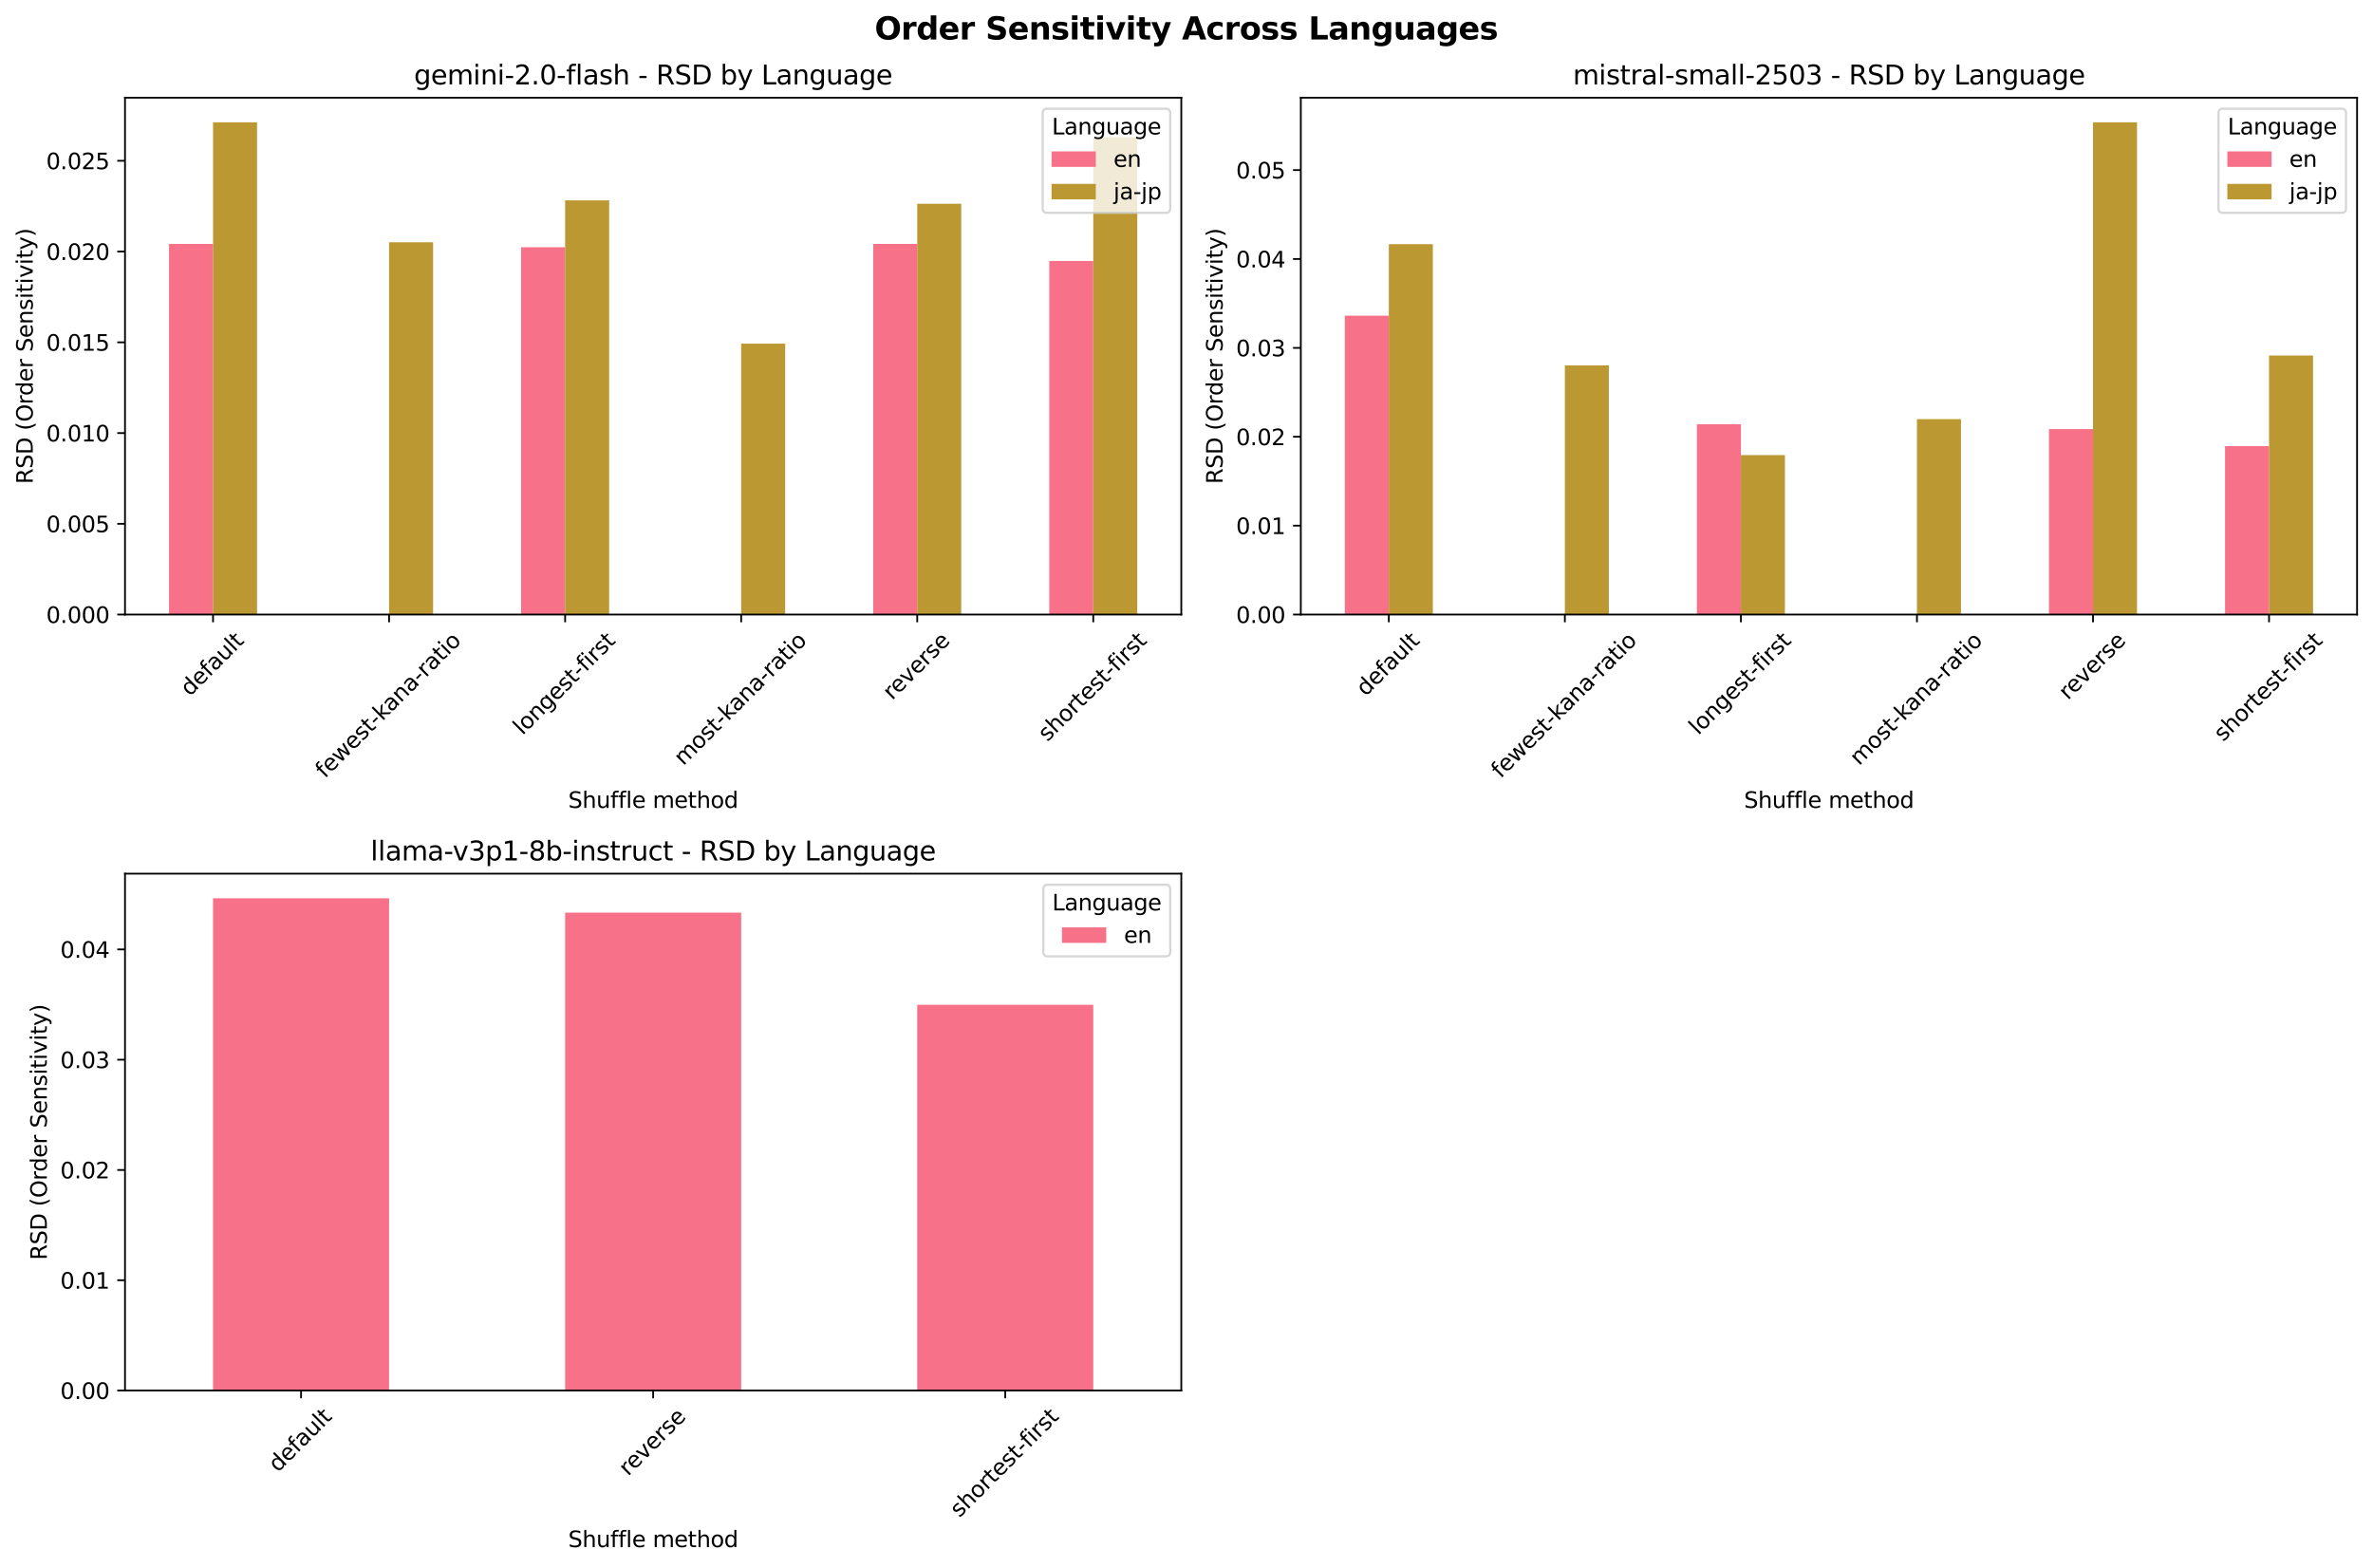 <?xml version="1.0" encoding="utf-8" standalone="no"?>
<!DOCTYPE svg PUBLIC "-//W3C//DTD SVG 1.1//EN"
  "http://www.w3.org/Graphics/SVG/1.1/DTD/svg11.dtd">
<svg xmlns:xlink="http://www.w3.org/1999/xlink" width="1072.586pt" height="708.611pt" viewBox="0 0 1072.586 708.611" xmlns="http://www.w3.org/2000/svg" version="1.1">
 <defs>
  <style type="text/css">*{stroke-linejoin: round; stroke-linecap: butt}</style>
 </defs>
 <g id="figure_1">
  <g id="patch_1">
   <path d="M 0 708.611 
L 1072.586 708.611 
L 1072.586 0 
L 0 0 
z
" style="fill: #ffffff"/>
  </g>
  <g id="axes_1">
   <g id="patch_2">
    <path d="M 56.506 277.784 
L 533.936 277.784 
L 533.936 44.16 
L 56.506 44.16 
z
" style="fill: #ffffff"/>
   </g>
   <g id="patch_3">
    <path d="M 76.399 277.784 
L 96.292 277.784 
L 96.292 110.265 
L 76.399 110.265 
z
" clip-path="url(#pc5937f871b)" style="fill: #f77189"/>
   </g>
   <g id="patch_4">
    <path d="M 155.971 277.784 
L 175.864 277.784 
L 175.864 277.784 
L 155.971 277.784 
z
" clip-path="url(#pc5937f871b)" style="fill: #f77189"/>
   </g>
   <g id="patch_5">
    <path d="M 235.542 277.784 
L 255.435 277.784 
L 255.435 111.738 
L 235.542 111.738 
z
" clip-path="url(#pc5937f871b)" style="fill: #f77189"/>
   </g>
   <g id="patch_6">
    <path d="M 315.114 277.784 
L 335.007 277.784 
L 335.007 277.784 
L 315.114 277.784 
z
" clip-path="url(#pc5937f871b)" style="fill: #f77189"/>
   </g>
   <g id="patch_7">
    <path d="M 394.686 277.784 
L 414.579 277.784 
L 414.579 110.249 
L 394.686 110.249 
z
" clip-path="url(#pc5937f871b)" style="fill: #f77189"/>
   </g>
   <g id="patch_8">
    <path d="M 474.257 277.784 
L 494.15 277.784 
L 494.15 117.962 
L 474.257 117.962 
z
" clip-path="url(#pc5937f871b)" style="fill: #f77189"/>
   </g>
   <g id="patch_9">
    <path d="M 96.292 277.784 
L 116.185 277.784 
L 116.185 55.285 
L 96.292 55.285 
z
" clip-path="url(#pc5937f871b)" style="fill: #bb9832"/>
   </g>
   <g id="patch_10">
    <path d="M 175.864 277.784 
L 195.757 277.784 
L 195.757 109.514 
L 175.864 109.514 
z
" clip-path="url(#pc5937f871b)" style="fill: #bb9832"/>
   </g>
   <g id="patch_11">
    <path d="M 255.435 277.784 
L 275.328 277.784 
L 275.328 90.546 
L 255.435 90.546 
z
" clip-path="url(#pc5937f871b)" style="fill: #bb9832"/>
   </g>
   <g id="patch_12">
    <path d="M 335.007 277.784 
L 354.9 277.784 
L 354.9 155.332 
L 335.007 155.332 
z
" clip-path="url(#pc5937f871b)" style="fill: #bb9832"/>
   </g>
   <g id="patch_13">
    <path d="M 414.579 277.784 
L 434.472 277.784 
L 434.472 92.096 
L 414.579 92.096 
z
" clip-path="url(#pc5937f871b)" style="fill: #bb9832"/>
   </g>
   <g id="patch_14">
    <path d="M 494.15 277.784 
L 514.043 277.784 
L 514.043 62.04 
L 494.15 62.04 
z
" clip-path="url(#pc5937f871b)" style="fill: #bb9832"/>
   </g>
   <g id="matplotlib.axis_1">
    <g id="xtick_1">
     <g id="line2d_1">
      <defs>
       <path id="m08d20fdb18" d="M 0 0 
L 0 3.5 
" style="stroke: #000000; stroke-width: 0.8"/>
      </defs>
      <g>
       <use xlink:href="#m08d20fdb18" x="96.292" y="277.784" style="stroke: #000000; stroke-width: 0.8"/>
      </g>
     </g>
     <g id="text_1">
      <!-- default -->
      <g transform="translate(85.803 315.037) rotate(-45) scale(0.1 -0.1)">
       <defs>
        <path id="DejaVuSans-64" d="M 2906 2969 
L 2906 4863 
L 3481 4863 
L 3481 0 
L 2906 0 
L 2906 525 
Q 2725 213 2448 61 
Q 2172 -91 1784 -91 
Q 1150 -91 751 415 
Q 353 922 353 1747 
Q 353 2572 751 3078 
Q 1150 3584 1784 3584 
Q 2172 3584 2448 3432 
Q 2725 3281 2906 2969 
z
M 947 1747 
Q 947 1113 1208 752 
Q 1469 391 1925 391 
Q 2381 391 2643 752 
Q 2906 1113 2906 1747 
Q 2906 2381 2643 2742 
Q 2381 3103 1925 3103 
Q 1469 3103 1208 2742 
Q 947 2381 947 1747 
z
" transform="scale(0.016)"/>
        <path id="DejaVuSans-65" d="M 3597 1894 
L 3597 1613 
L 953 1613 
Q 991 1019 1311 708 
Q 1631 397 2203 397 
Q 2534 397 2845 478 
Q 3156 559 3463 722 
L 3463 178 
Q 3153 47 2828 -22 
Q 2503 -91 2169 -91 
Q 1331 -91 842 396 
Q 353 884 353 1716 
Q 353 2575 817 3079 
Q 1281 3584 2069 3584 
Q 2775 3584 3186 3129 
Q 3597 2675 3597 1894 
z
M 3022 2063 
Q 3016 2534 2758 2815 
Q 2500 3097 2075 3097 
Q 1594 3097 1305 2825 
Q 1016 2553 972 2059 
L 3022 2063 
z
" transform="scale(0.016)"/>
        <path id="DejaVuSans-66" d="M 2375 4863 
L 2375 4384 
L 1825 4384 
Q 1516 4384 1395 4259 
Q 1275 4134 1275 3809 
L 1275 3500 
L 2222 3500 
L 2222 3053 
L 1275 3053 
L 1275 0 
L 697 0 
L 697 3053 
L 147 3053 
L 147 3500 
L 697 3500 
L 697 3744 
Q 697 4328 969 4595 
Q 1241 4863 1831 4863 
L 2375 4863 
z
" transform="scale(0.016)"/>
        <path id="DejaVuSans-61" d="M 2194 1759 
Q 1497 1759 1228 1600 
Q 959 1441 959 1056 
Q 959 750 1161 570 
Q 1363 391 1709 391 
Q 2188 391 2477 730 
Q 2766 1069 2766 1631 
L 2766 1759 
L 2194 1759 
z
M 3341 1997 
L 3341 0 
L 2766 0 
L 2766 531 
Q 2569 213 2275 61 
Q 1981 -91 1556 -91 
Q 1019 -91 701 211 
Q 384 513 384 1019 
Q 384 1609 779 1909 
Q 1175 2209 1959 2209 
L 2766 2209 
L 2766 2266 
Q 2766 2663 2505 2880 
Q 2244 3097 1772 3097 
Q 1472 3097 1187 3025 
Q 903 2953 641 2809 
L 641 3341 
Q 956 3463 1253 3523 
Q 1550 3584 1831 3584 
Q 2591 3584 2966 3190 
Q 3341 2797 3341 1997 
z
" transform="scale(0.016)"/>
        <path id="DejaVuSans-75" d="M 544 1381 
L 544 3500 
L 1119 3500 
L 1119 1403 
Q 1119 906 1312 657 
Q 1506 409 1894 409 
Q 2359 409 2629 706 
Q 2900 1003 2900 1516 
L 2900 3500 
L 3475 3500 
L 3475 0 
L 2900 0 
L 2900 538 
Q 2691 219 2414 64 
Q 2138 -91 1772 -91 
Q 1169 -91 856 284 
Q 544 659 544 1381 
z
M 1991 3584 
L 1991 3584 
z
" transform="scale(0.016)"/>
        <path id="DejaVuSans-6c" d="M 603 4863 
L 1178 4863 
L 1178 0 
L 603 0 
L 603 4863 
z
" transform="scale(0.016)"/>
        <path id="DejaVuSans-74" d="M 1172 4494 
L 1172 3500 
L 2356 3500 
L 2356 3053 
L 1172 3053 
L 1172 1153 
Q 1172 725 1289 603 
Q 1406 481 1766 481 
L 2356 481 
L 2356 0 
L 1766 0 
Q 1100 0 847 248 
Q 594 497 594 1153 
L 594 3053 
L 172 3053 
L 172 3500 
L 594 3500 
L 594 4494 
L 1172 4494 
z
" transform="scale(0.016)"/>
       </defs>
       <use xlink:href="#DejaVuSans-64"/>
       <use xlink:href="#DejaVuSans-65" x="63.477"/>
       <use xlink:href="#DejaVuSans-66" x="125"/>
       <use xlink:href="#DejaVuSans-61" x="160.205"/>
       <use xlink:href="#DejaVuSans-75" x="221.484"/>
       <use xlink:href="#DejaVuSans-6c" x="284.863"/>
       <use xlink:href="#DejaVuSans-74" x="312.646"/>
      </g>
     </g>
    </g>
    <g id="xtick_2">
     <g id="line2d_2">
      <g>
       <use xlink:href="#m08d20fdb18" x="175.864" y="277.784" style="stroke: #000000; stroke-width: 0.8"/>
      </g>
     </g>
     <g id="text_2">
      <!-- fewest-kana-ratio -->
      <g transform="translate(146.838 352.111) rotate(-45) scale(0.1 -0.1)">
       <defs>
        <path id="DejaVuSans-77" d="M 269 3500 
L 844 3500 
L 1563 769 
L 2278 3500 
L 2956 3500 
L 3675 769 
L 4391 3500 
L 4966 3500 
L 4050 0 
L 3372 0 
L 2619 2869 
L 1863 0 
L 1184 0 
L 269 3500 
z
" transform="scale(0.016)"/>
        <path id="DejaVuSans-73" d="M 2834 3397 
L 2834 2853 
Q 2591 2978 2328 3040 
Q 2066 3103 1784 3103 
Q 1356 3103 1142 2972 
Q 928 2841 928 2578 
Q 928 2378 1081 2264 
Q 1234 2150 1697 2047 
L 1894 2003 
Q 2506 1872 2764 1633 
Q 3022 1394 3022 966 
Q 3022 478 2636 193 
Q 2250 -91 1575 -91 
Q 1294 -91 989 -36 
Q 684 19 347 128 
L 347 722 
Q 666 556 975 473 
Q 1284 391 1588 391 
Q 1994 391 2212 530 
Q 2431 669 2431 922 
Q 2431 1156 2273 1281 
Q 2116 1406 1581 1522 
L 1381 1569 
Q 847 1681 609 1914 
Q 372 2147 372 2553 
Q 372 3047 722 3315 
Q 1072 3584 1716 3584 
Q 2034 3584 2315 3537 
Q 2597 3491 2834 3397 
z
" transform="scale(0.016)"/>
        <path id="DejaVuSans-2d" d="M 313 2009 
L 1997 2009 
L 1997 1497 
L 313 1497 
L 313 2009 
z
" transform="scale(0.016)"/>
        <path id="DejaVuSans-6b" d="M 581 4863 
L 1159 4863 
L 1159 1991 
L 2875 3500 
L 3609 3500 
L 1753 1863 
L 3688 0 
L 2938 0 
L 1159 1709 
L 1159 0 
L 581 0 
L 581 4863 
z
" transform="scale(0.016)"/>
        <path id="DejaVuSans-6e" d="M 3513 2113 
L 3513 0 
L 2938 0 
L 2938 2094 
Q 2938 2591 2744 2837 
Q 2550 3084 2163 3084 
Q 1697 3084 1428 2787 
Q 1159 2491 1159 1978 
L 1159 0 
L 581 0 
L 581 3500 
L 1159 3500 
L 1159 2956 
Q 1366 3272 1645 3428 
Q 1925 3584 2291 3584 
Q 2894 3584 3203 3211 
Q 3513 2838 3513 2113 
z
" transform="scale(0.016)"/>
        <path id="DejaVuSans-72" d="M 2631 2963 
Q 2534 3019 2420 3045 
Q 2306 3072 2169 3072 
Q 1681 3072 1420 2755 
Q 1159 2438 1159 1844 
L 1159 0 
L 581 0 
L 581 3500 
L 1159 3500 
L 1159 2956 
Q 1341 3275 1631 3429 
Q 1922 3584 2338 3584 
Q 2397 3584 2469 3576 
Q 2541 3569 2628 3553 
L 2631 2963 
z
" transform="scale(0.016)"/>
        <path id="DejaVuSans-69" d="M 603 3500 
L 1178 3500 
L 1178 0 
L 603 0 
L 603 3500 
z
M 603 4863 
L 1178 4863 
L 1178 4134 
L 603 4134 
L 603 4863 
z
" transform="scale(0.016)"/>
        <path id="DejaVuSans-6f" d="M 1959 3097 
Q 1497 3097 1228 2736 
Q 959 2375 959 1747 
Q 959 1119 1226 758 
Q 1494 397 1959 397 
Q 2419 397 2687 759 
Q 2956 1122 2956 1747 
Q 2956 2369 2687 2733 
Q 2419 3097 1959 3097 
z
M 1959 3584 
Q 2709 3584 3137 3096 
Q 3566 2609 3566 1747 
Q 3566 888 3137 398 
Q 2709 -91 1959 -91 
Q 1206 -91 779 398 
Q 353 888 353 1747 
Q 353 2609 779 3096 
Q 1206 3584 1959 3584 
z
" transform="scale(0.016)"/>
       </defs>
       <use xlink:href="#DejaVuSans-66"/>
       <use xlink:href="#DejaVuSans-65" x="35.205"/>
       <use xlink:href="#DejaVuSans-77" x="96.729"/>
       <use xlink:href="#DejaVuSans-65" x="178.516"/>
       <use xlink:href="#DejaVuSans-73" x="240.039"/>
       <use xlink:href="#DejaVuSans-74" x="292.139"/>
       <use xlink:href="#DejaVuSans-2d" x="331.348"/>
       <use xlink:href="#DejaVuSans-6b" x="367.432"/>
       <use xlink:href="#DejaVuSans-61" x="423.592"/>
       <use xlink:href="#DejaVuSans-6e" x="484.871"/>
       <use xlink:href="#DejaVuSans-61" x="548.25"/>
       <use xlink:href="#DejaVuSans-2d" x="609.529"/>
       <use xlink:href="#DejaVuSans-72" x="645.613"/>
       <use xlink:href="#DejaVuSans-61" x="686.727"/>
       <use xlink:href="#DejaVuSans-74" x="748.006"/>
       <use xlink:href="#DejaVuSans-69" x="787.215"/>
       <use xlink:href="#DejaVuSans-6f" x="814.998"/>
      </g>
     </g>
    </g>
    <g id="xtick_3">
     <g id="line2d_3">
      <g>
       <use xlink:href="#m08d20fdb18" x="255.435" y="277.784" style="stroke: #000000; stroke-width: 0.8"/>
      </g>
     </g>
     <g id="text_3">
      <!-- longest-first -->
      <g transform="translate(236.169 332.592) rotate(-45) scale(0.1 -0.1)">
       <defs>
        <path id="DejaVuSans-67" d="M 2906 1791 
Q 2906 2416 2648 2759 
Q 2391 3103 1925 3103 
Q 1463 3103 1205 2759 
Q 947 2416 947 1791 
Q 947 1169 1205 825 
Q 1463 481 1925 481 
Q 2391 481 2648 825 
Q 2906 1169 2906 1791 
z
M 3481 434 
Q 3481 -459 3084 -895 
Q 2688 -1331 1869 -1331 
Q 1566 -1331 1297 -1286 
Q 1028 -1241 775 -1147 
L 775 -588 
Q 1028 -725 1275 -790 
Q 1522 -856 1778 -856 
Q 2344 -856 2625 -561 
Q 2906 -266 2906 331 
L 2906 616 
Q 2728 306 2450 153 
Q 2172 0 1784 0 
Q 1141 0 747 490 
Q 353 981 353 1791 
Q 353 2603 747 3093 
Q 1141 3584 1784 3584 
Q 2172 3584 2450 3431 
Q 2728 3278 2906 2969 
L 2906 3500 
L 3481 3500 
L 3481 434 
z
" transform="scale(0.016)"/>
       </defs>
       <use xlink:href="#DejaVuSans-6c"/>
       <use xlink:href="#DejaVuSans-6f" x="27.783"/>
       <use xlink:href="#DejaVuSans-6e" x="88.965"/>
       <use xlink:href="#DejaVuSans-67" x="152.344"/>
       <use xlink:href="#DejaVuSans-65" x="215.82"/>
       <use xlink:href="#DejaVuSans-73" x="277.344"/>
       <use xlink:href="#DejaVuSans-74" x="329.443"/>
       <use xlink:href="#DejaVuSans-2d" x="368.652"/>
       <use xlink:href="#DejaVuSans-66" x="404.736"/>
       <use xlink:href="#DejaVuSans-69" x="439.941"/>
       <use xlink:href="#DejaVuSans-72" x="467.725"/>
       <use xlink:href="#DejaVuSans-73" x="508.838"/>
       <use xlink:href="#DejaVuSans-74" x="560.938"/>
      </g>
     </g>
    </g>
    <g id="xtick_4">
     <g id="line2d_4">
      <g>
       <use xlink:href="#m08d20fdb18" x="335.007" y="277.784" style="stroke: #000000; stroke-width: 0.8"/>
      </g>
     </g>
     <g id="text_4">
      <!-- most-kana-ratio -->
      <g transform="translate(308.861 346.351) rotate(-45) scale(0.1 -0.1)">
       <defs>
        <path id="DejaVuSans-6d" d="M 3328 2828 
Q 3544 3216 3844 3400 
Q 4144 3584 4550 3584 
Q 5097 3584 5394 3201 
Q 5691 2819 5691 2113 
L 5691 0 
L 5113 0 
L 5113 2094 
Q 5113 2597 4934 2840 
Q 4756 3084 4391 3084 
Q 3944 3084 3684 2787 
Q 3425 2491 3425 1978 
L 3425 0 
L 2847 0 
L 2847 2094 
Q 2847 2600 2669 2842 
Q 2491 3084 2119 3084 
Q 1678 3084 1418 2786 
Q 1159 2488 1159 1978 
L 1159 0 
L 581 0 
L 581 3500 
L 1159 3500 
L 1159 2956 
Q 1356 3278 1631 3431 
Q 1906 3584 2284 3584 
Q 2666 3584 2933 3390 
Q 3200 3197 3328 2828 
z
" transform="scale(0.016)"/>
       </defs>
       <use xlink:href="#DejaVuSans-6d"/>
       <use xlink:href="#DejaVuSans-6f" x="97.412"/>
       <use xlink:href="#DejaVuSans-73" x="158.594"/>
       <use xlink:href="#DejaVuSans-74" x="210.693"/>
       <use xlink:href="#DejaVuSans-2d" x="249.902"/>
       <use xlink:href="#DejaVuSans-6b" x="285.986"/>
       <use xlink:href="#DejaVuSans-61" x="342.146"/>
       <use xlink:href="#DejaVuSans-6e" x="403.426"/>
       <use xlink:href="#DejaVuSans-61" x="466.805"/>
       <use xlink:href="#DejaVuSans-2d" x="528.084"/>
       <use xlink:href="#DejaVuSans-72" x="564.168"/>
       <use xlink:href="#DejaVuSans-61" x="605.281"/>
       <use xlink:href="#DejaVuSans-74" x="666.561"/>
       <use xlink:href="#DejaVuSans-69" x="705.77"/>
       <use xlink:href="#DejaVuSans-6f" x="733.553"/>
      </g>
     </g>
    </g>
    <g id="xtick_5">
     <g id="line2d_5">
      <g>
       <use xlink:href="#m08d20fdb18" x="414.579" y="277.784" style="stroke: #000000; stroke-width: 0.8"/>
      </g>
     </g>
     <g id="text_5">
      <!-- reverse -->
      <g transform="translate(403.242 316.733) rotate(-45) scale(0.1 -0.1)">
       <defs>
        <path id="DejaVuSans-76" d="M 191 3500 
L 800 3500 
L 1894 563 
L 2988 3500 
L 3597 3500 
L 2284 0 
L 1503 0 
L 191 3500 
z
" transform="scale(0.016)"/>
       </defs>
       <use xlink:href="#DejaVuSans-72"/>
       <use xlink:href="#DejaVuSans-65" x="38.863"/>
       <use xlink:href="#DejaVuSans-76" x="100.387"/>
       <use xlink:href="#DejaVuSans-65" x="159.566"/>
       <use xlink:href="#DejaVuSans-72" x="221.09"/>
       <use xlink:href="#DejaVuSans-73" x="262.203"/>
       <use xlink:href="#DejaVuSans-65" x="314.303"/>
      </g>
     </g>
    </g>
    <g id="xtick_6">
     <g id="line2d_6">
      <g>
       <use xlink:href="#m08d20fdb18" x="494.15" y="277.784" style="stroke: #000000; stroke-width: 0.8"/>
      </g>
     </g>
     <g id="text_6">
      <!-- shortest-first -->
      <g transform="translate(473.429 335.501) rotate(-45) scale(0.1 -0.1)">
       <defs>
        <path id="DejaVuSans-68" d="M 3513 2113 
L 3513 0 
L 2938 0 
L 2938 2094 
Q 2938 2591 2744 2837 
Q 2550 3084 2163 3084 
Q 1697 3084 1428 2787 
Q 1159 2491 1159 1978 
L 1159 0 
L 581 0 
L 581 4863 
L 1159 4863 
L 1159 2956 
Q 1366 3272 1645 3428 
Q 1925 3584 2291 3584 
Q 2894 3584 3203 3211 
Q 3513 2838 3513 2113 
z
" transform="scale(0.016)"/>
       </defs>
       <use xlink:href="#DejaVuSans-73"/>
       <use xlink:href="#DejaVuSans-68" x="52.1"/>
       <use xlink:href="#DejaVuSans-6f" x="115.479"/>
       <use xlink:href="#DejaVuSans-72" x="176.66"/>
       <use xlink:href="#DejaVuSans-74" x="217.773"/>
       <use xlink:href="#DejaVuSans-65" x="256.982"/>
       <use xlink:href="#DejaVuSans-73" x="318.506"/>
       <use xlink:href="#DejaVuSans-74" x="370.605"/>
       <use xlink:href="#DejaVuSans-2d" x="409.814"/>
       <use xlink:href="#DejaVuSans-66" x="445.898"/>
       <use xlink:href="#DejaVuSans-69" x="481.104"/>
       <use xlink:href="#DejaVuSans-72" x="508.887"/>
       <use xlink:href="#DejaVuSans-73" x="550"/>
       <use xlink:href="#DejaVuSans-74" x="602.1"/>
      </g>
     </g>
    </g>
    <g id="text_7">
     <!-- Shuffle method -->
     <g transform="translate(256.825 365.18) scale(0.1 -0.1)">
      <defs>
       <path id="DejaVuSans-53" d="M 3425 4513 
L 3425 3897 
Q 3066 4069 2747 4153 
Q 2428 4238 2131 4238 
Q 1616 4238 1336 4038 
Q 1056 3838 1056 3469 
Q 1056 3159 1242 3001 
Q 1428 2844 1947 2747 
L 2328 2669 
Q 3034 2534 3370 2195 
Q 3706 1856 3706 1288 
Q 3706 609 3251 259 
Q 2797 -91 1919 -91 
Q 1588 -91 1214 -16 
Q 841 59 441 206 
L 441 856 
Q 825 641 1194 531 
Q 1563 422 1919 422 
Q 2459 422 2753 634 
Q 3047 847 3047 1241 
Q 3047 1584 2836 1778 
Q 2625 1972 2144 2069 
L 1759 2144 
Q 1053 2284 737 2584 
Q 422 2884 422 3419 
Q 422 4038 858 4394 
Q 1294 4750 2059 4750 
Q 2388 4750 2728 4690 
Q 3069 4631 3425 4513 
z
" transform="scale(0.016)"/>
       <path id="DejaVuSans-20" transform="scale(0.016)"/>
      </defs>
      <use xlink:href="#DejaVuSans-53"/>
      <use xlink:href="#DejaVuSans-68" x="63.477"/>
      <use xlink:href="#DejaVuSans-75" x="126.855"/>
      <use xlink:href="#DejaVuSans-66" x="190.234"/>
      <use xlink:href="#DejaVuSans-66" x="225.439"/>
      <use xlink:href="#DejaVuSans-6c" x="260.645"/>
      <use xlink:href="#DejaVuSans-65" x="288.428"/>
      <use xlink:href="#DejaVuSans-20" x="349.951"/>
      <use xlink:href="#DejaVuSans-6d" x="381.738"/>
      <use xlink:href="#DejaVuSans-65" x="479.15"/>
      <use xlink:href="#DejaVuSans-74" x="540.674"/>
      <use xlink:href="#DejaVuSans-68" x="579.883"/>
      <use xlink:href="#DejaVuSans-6f" x="643.262"/>
      <use xlink:href="#DejaVuSans-64" x="704.443"/>
     </g>
    </g>
   </g>
   <g id="matplotlib.axis_2">
    <g id="ytick_1">
     <g id="line2d_7">
      <defs>
       <path id="m0084a33511" d="M 0 0 
L -3.5 0 
" style="stroke: #000000; stroke-width: 0.8"/>
      </defs>
      <g>
       <use xlink:href="#m0084a33511" x="56.506" y="277.784" style="stroke: #000000; stroke-width: 0.8"/>
      </g>
     </g>
     <g id="text_8">
      <!-- 0.000 -->
      <g transform="translate(20.878 281.583) scale(0.1 -0.1)">
       <defs>
        <path id="DejaVuSans-30" d="M 2034 4250 
Q 1547 4250 1301 3770 
Q 1056 3291 1056 2328 
Q 1056 1369 1301 889 
Q 1547 409 2034 409 
Q 2525 409 2770 889 
Q 3016 1369 3016 2328 
Q 3016 3291 2770 3770 
Q 2525 4250 2034 4250 
z
M 2034 4750 
Q 2819 4750 3233 4129 
Q 3647 3509 3647 2328 
Q 3647 1150 3233 529 
Q 2819 -91 2034 -91 
Q 1250 -91 836 529 
Q 422 1150 422 2328 
Q 422 3509 836 4129 
Q 1250 4750 2034 4750 
z
" transform="scale(0.016)"/>
        <path id="DejaVuSans-2e" d="M 684 794 
L 1344 794 
L 1344 0 
L 684 0 
L 684 794 
z
" transform="scale(0.016)"/>
       </defs>
       <use xlink:href="#DejaVuSans-30"/>
       <use xlink:href="#DejaVuSans-2e" x="63.623"/>
       <use xlink:href="#DejaVuSans-30" x="95.41"/>
       <use xlink:href="#DejaVuSans-30" x="159.033"/>
       <use xlink:href="#DejaVuSans-30" x="222.656"/>
      </g>
     </g>
    </g>
    <g id="ytick_2">
     <g id="line2d_8">
      <g>
       <use xlink:href="#m0084a33511" x="56.506" y="236.764" style="stroke: #000000; stroke-width: 0.8"/>
      </g>
     </g>
     <g id="text_9">
      <!-- 0.005 -->
      <g transform="translate(20.878 240.564) scale(0.1 -0.1)">
       <defs>
        <path id="DejaVuSans-35" d="M 691 4666 
L 3169 4666 
L 3169 4134 
L 1269 4134 
L 1269 2991 
Q 1406 3038 1543 3061 
Q 1681 3084 1819 3084 
Q 2600 3084 3056 2656 
Q 3513 2228 3513 1497 
Q 3513 744 3044 326 
Q 2575 -91 1722 -91 
Q 1428 -91 1123 -41 
Q 819 9 494 109 
L 494 744 
Q 775 591 1075 516 
Q 1375 441 1709 441 
Q 2250 441 2565 725 
Q 2881 1009 2881 1497 
Q 2881 1984 2565 2268 
Q 2250 2553 1709 2553 
Q 1456 2553 1204 2497 
Q 953 2441 691 2322 
L 691 4666 
z
" transform="scale(0.016)"/>
       </defs>
       <use xlink:href="#DejaVuSans-30"/>
       <use xlink:href="#DejaVuSans-2e" x="63.623"/>
       <use xlink:href="#DejaVuSans-30" x="95.41"/>
       <use xlink:href="#DejaVuSans-30" x="159.033"/>
       <use xlink:href="#DejaVuSans-35" x="222.656"/>
      </g>
     </g>
    </g>
    <g id="ytick_3">
     <g id="line2d_9">
      <g>
       <use xlink:href="#m0084a33511" x="56.506" y="195.745" style="stroke: #000000; stroke-width: 0.8"/>
      </g>
     </g>
     <g id="text_10">
      <!-- 0.010 -->
      <g transform="translate(20.878 199.544) scale(0.1 -0.1)">
       <defs>
        <path id="DejaVuSans-31" d="M 794 531 
L 1825 531 
L 1825 4091 
L 703 3866 
L 703 4441 
L 1819 4666 
L 2450 4666 
L 2450 531 
L 3481 531 
L 3481 0 
L 794 0 
L 794 531 
z
" transform="scale(0.016)"/>
       </defs>
       <use xlink:href="#DejaVuSans-30"/>
       <use xlink:href="#DejaVuSans-2e" x="63.623"/>
       <use xlink:href="#DejaVuSans-30" x="95.41"/>
       <use xlink:href="#DejaVuSans-31" x="159.033"/>
       <use xlink:href="#DejaVuSans-30" x="222.656"/>
      </g>
     </g>
    </g>
    <g id="ytick_4">
     <g id="line2d_10">
      <g>
       <use xlink:href="#m0084a33511" x="56.506" y="154.725" style="stroke: #000000; stroke-width: 0.8"/>
      </g>
     </g>
     <g id="text_11">
      <!-- 0.015 -->
      <g transform="translate(20.878 158.524) scale(0.1 -0.1)">
       <use xlink:href="#DejaVuSans-30"/>
       <use xlink:href="#DejaVuSans-2e" x="63.623"/>
       <use xlink:href="#DejaVuSans-30" x="95.41"/>
       <use xlink:href="#DejaVuSans-31" x="159.033"/>
       <use xlink:href="#DejaVuSans-35" x="222.656"/>
      </g>
     </g>
    </g>
    <g id="ytick_5">
     <g id="line2d_11">
      <g>
       <use xlink:href="#m0084a33511" x="56.506" y="113.705" style="stroke: #000000; stroke-width: 0.8"/>
      </g>
     </g>
     <g id="text_12">
      <!-- 0.020 -->
      <g transform="translate(20.878 117.505) scale(0.1 -0.1)">
       <defs>
        <path id="DejaVuSans-32" d="M 1228 531 
L 3431 531 
L 3431 0 
L 469 0 
L 469 531 
Q 828 903 1448 1529 
Q 2069 2156 2228 2338 
Q 2531 2678 2651 2914 
Q 2772 3150 2772 3378 
Q 2772 3750 2511 3984 
Q 2250 4219 1831 4219 
Q 1534 4219 1204 4116 
Q 875 4013 500 3803 
L 500 4441 
Q 881 4594 1212 4672 
Q 1544 4750 1819 4750 
Q 2544 4750 2975 4387 
Q 3406 4025 3406 3419 
Q 3406 3131 3298 2873 
Q 3191 2616 2906 2266 
Q 2828 2175 2409 1742 
Q 1991 1309 1228 531 
z
" transform="scale(0.016)"/>
       </defs>
       <use xlink:href="#DejaVuSans-30"/>
       <use xlink:href="#DejaVuSans-2e" x="63.623"/>
       <use xlink:href="#DejaVuSans-30" x="95.41"/>
       <use xlink:href="#DejaVuSans-32" x="159.033"/>
       <use xlink:href="#DejaVuSans-30" x="222.656"/>
      </g>
     </g>
    </g>
    <g id="ytick_6">
     <g id="line2d_12">
      <g>
       <use xlink:href="#m0084a33511" x="56.506" y="72.686" style="stroke: #000000; stroke-width: 0.8"/>
      </g>
     </g>
     <g id="text_13">
      <!-- 0.025 -->
      <g transform="translate(20.878 76.485) scale(0.1 -0.1)">
       <use xlink:href="#DejaVuSans-30"/>
       <use xlink:href="#DejaVuSans-2e" x="63.623"/>
       <use xlink:href="#DejaVuSans-30" x="95.41"/>
       <use xlink:href="#DejaVuSans-32" x="159.033"/>
       <use xlink:href="#DejaVuSans-35" x="222.656"/>
      </g>
     </g>
    </g>
    <g id="text_14">
     <!-- RSD (Order Sensitivity) -->
     <g transform="translate(14.798 218.791) rotate(-90) scale(0.1 -0.1)">
      <defs>
       <path id="DejaVuSans-52" d="M 2841 2188 
Q 3044 2119 3236 1894 
Q 3428 1669 3622 1275 
L 4263 0 
L 3584 0 
L 2988 1197 
Q 2756 1666 2539 1819 
Q 2322 1972 1947 1972 
L 1259 1972 
L 1259 0 
L 628 0 
L 628 4666 
L 2053 4666 
Q 2853 4666 3247 4331 
Q 3641 3997 3641 3322 
Q 3641 2881 3436 2590 
Q 3231 2300 2841 2188 
z
M 1259 4147 
L 1259 2491 
L 2053 2491 
Q 2509 2491 2742 2702 
Q 2975 2913 2975 3322 
Q 2975 3731 2742 3939 
Q 2509 4147 2053 4147 
L 1259 4147 
z
" transform="scale(0.016)"/>
       <path id="DejaVuSans-44" d="M 1259 4147 
L 1259 519 
L 2022 519 
Q 2988 519 3436 956 
Q 3884 1394 3884 2338 
Q 3884 3275 3436 3711 
Q 2988 4147 2022 4147 
L 1259 4147 
z
M 628 4666 
L 1925 4666 
Q 3281 4666 3915 4102 
Q 4550 3538 4550 2338 
Q 4550 1131 3912 565 
Q 3275 0 1925 0 
L 628 0 
L 628 4666 
z
" transform="scale(0.016)"/>
       <path id="DejaVuSans-28" d="M 1984 4856 
Q 1566 4138 1362 3434 
Q 1159 2731 1159 2009 
Q 1159 1288 1364 580 
Q 1569 -128 1984 -844 
L 1484 -844 
Q 1016 -109 783 600 
Q 550 1309 550 2009 
Q 550 2706 781 3412 
Q 1013 4119 1484 4856 
L 1984 4856 
z
" transform="scale(0.016)"/>
       <path id="DejaVuSans-4f" d="M 2522 4238 
Q 1834 4238 1429 3725 
Q 1025 3213 1025 2328 
Q 1025 1447 1429 934 
Q 1834 422 2522 422 
Q 3209 422 3611 934 
Q 4013 1447 4013 2328 
Q 4013 3213 3611 3725 
Q 3209 4238 2522 4238 
z
M 2522 4750 
Q 3503 4750 4090 4092 
Q 4678 3434 4678 2328 
Q 4678 1225 4090 567 
Q 3503 -91 2522 -91 
Q 1538 -91 948 565 
Q 359 1222 359 2328 
Q 359 3434 948 4092 
Q 1538 4750 2522 4750 
z
" transform="scale(0.016)"/>
       <path id="DejaVuSans-79" d="M 2059 -325 
Q 1816 -950 1584 -1140 
Q 1353 -1331 966 -1331 
L 506 -1331 
L 506 -850 
L 844 -850 
Q 1081 -850 1212 -737 
Q 1344 -625 1503 -206 
L 1606 56 
L 191 3500 
L 800 3500 
L 1894 763 
L 2988 3500 
L 3597 3500 
L 2059 -325 
z
" transform="scale(0.016)"/>
       <path id="DejaVuSans-29" d="M 513 4856 
L 1013 4856 
Q 1481 4119 1714 3412 
Q 1947 2706 1947 2009 
Q 1947 1309 1714 600 
Q 1481 -109 1013 -844 
L 513 -844 
Q 928 -128 1133 580 
Q 1338 1288 1338 2009 
Q 1338 2731 1133 3434 
Q 928 4138 513 4856 
z
" transform="scale(0.016)"/>
      </defs>
      <use xlink:href="#DejaVuSans-52"/>
      <use xlink:href="#DejaVuSans-53" x="69.482"/>
      <use xlink:href="#DejaVuSans-44" x="132.959"/>
      <use xlink:href="#DejaVuSans-20" x="209.961"/>
      <use xlink:href="#DejaVuSans-28" x="241.748"/>
      <use xlink:href="#DejaVuSans-4f" x="280.762"/>
      <use xlink:href="#DejaVuSans-72" x="359.473"/>
      <use xlink:href="#DejaVuSans-64" x="398.836"/>
      <use xlink:href="#DejaVuSans-65" x="462.312"/>
      <use xlink:href="#DejaVuSans-72" x="523.836"/>
      <use xlink:href="#DejaVuSans-20" x="564.949"/>
      <use xlink:href="#DejaVuSans-53" x="596.736"/>
      <use xlink:href="#DejaVuSans-65" x="660.213"/>
      <use xlink:href="#DejaVuSans-6e" x="721.736"/>
      <use xlink:href="#DejaVuSans-73" x="785.115"/>
      <use xlink:href="#DejaVuSans-69" x="837.215"/>
      <use xlink:href="#DejaVuSans-74" x="864.998"/>
      <use xlink:href="#DejaVuSans-69" x="904.207"/>
      <use xlink:href="#DejaVuSans-76" x="931.99"/>
      <use xlink:href="#DejaVuSans-69" x="991.17"/>
      <use xlink:href="#DejaVuSans-74" x="1018.953"/>
      <use xlink:href="#DejaVuSans-79" x="1058.162"/>
      <use xlink:href="#DejaVuSans-29" x="1117.342"/>
     </g>
    </g>
   </g>
   <g id="patch_15">
    <path d="M 56.506 277.784 
L 56.506 44.16 
" style="fill: none; stroke: #000000; stroke-width: 0.8; stroke-linejoin: miter; stroke-linecap: square"/>
   </g>
   <g id="patch_16">
    <path d="M 533.936 277.784 
L 533.936 44.16 
" style="fill: none; stroke: #000000; stroke-width: 0.8; stroke-linejoin: miter; stroke-linecap: square"/>
   </g>
   <g id="patch_17">
    <path d="M 56.506 277.784 
L 533.936 277.784 
" style="fill: none; stroke: #000000; stroke-width: 0.8; stroke-linejoin: miter; stroke-linecap: square"/>
   </g>
   <g id="patch_18">
    <path d="M 56.506 44.16 
L 533.936 44.16 
" style="fill: none; stroke: #000000; stroke-width: 0.8; stroke-linejoin: miter; stroke-linecap: square"/>
   </g>
   <g id="text_15">
    <!-- gemini-2.0-flash - RSD by Language -->
    <g transform="translate(187.122 38.16) scale(0.12 -0.12)">
     <defs>
      <path id="DejaVuSans-62" d="M 3116 1747 
Q 3116 2381 2855 2742 
Q 2594 3103 2138 3103 
Q 1681 3103 1420 2742 
Q 1159 2381 1159 1747 
Q 1159 1113 1420 752 
Q 1681 391 2138 391 
Q 2594 391 2855 752 
Q 3116 1113 3116 1747 
z
M 1159 2969 
Q 1341 3281 1617 3432 
Q 1894 3584 2278 3584 
Q 2916 3584 3314 3078 
Q 3713 2572 3713 1747 
Q 3713 922 3314 415 
Q 2916 -91 2278 -91 
Q 1894 -91 1617 61 
Q 1341 213 1159 525 
L 1159 0 
L 581 0 
L 581 4863 
L 1159 4863 
L 1159 2969 
z
" transform="scale(0.016)"/>
      <path id="DejaVuSans-4c" d="M 628 4666 
L 1259 4666 
L 1259 531 
L 3531 531 
L 3531 0 
L 628 0 
L 628 4666 
z
" transform="scale(0.016)"/>
     </defs>
     <use xlink:href="#DejaVuSans-67"/>
     <use xlink:href="#DejaVuSans-65" x="63.477"/>
     <use xlink:href="#DejaVuSans-6d" x="125"/>
     <use xlink:href="#DejaVuSans-69" x="222.412"/>
     <use xlink:href="#DejaVuSans-6e" x="250.195"/>
     <use xlink:href="#DejaVuSans-69" x="313.574"/>
     <use xlink:href="#DejaVuSans-2d" x="341.357"/>
     <use xlink:href="#DejaVuSans-32" x="377.441"/>
     <use xlink:href="#DejaVuSans-2e" x="441.064"/>
     <use xlink:href="#DejaVuSans-30" x="472.852"/>
     <use xlink:href="#DejaVuSans-2d" x="536.475"/>
     <use xlink:href="#DejaVuSans-66" x="572.559"/>
     <use xlink:href="#DejaVuSans-6c" x="607.764"/>
     <use xlink:href="#DejaVuSans-61" x="635.547"/>
     <use xlink:href="#DejaVuSans-73" x="696.826"/>
     <use xlink:href="#DejaVuSans-68" x="748.926"/>
     <use xlink:href="#DejaVuSans-20" x="812.305"/>
     <use xlink:href="#DejaVuSans-2d" x="844.092"/>
     <use xlink:href="#DejaVuSans-20" x="880.176"/>
     <use xlink:href="#DejaVuSans-52" x="911.963"/>
     <use xlink:href="#DejaVuSans-53" x="981.445"/>
     <use xlink:href="#DejaVuSans-44" x="1044.922"/>
     <use xlink:href="#DejaVuSans-20" x="1121.924"/>
     <use xlink:href="#DejaVuSans-62" x="1153.711"/>
     <use xlink:href="#DejaVuSans-79" x="1217.188"/>
     <use xlink:href="#DejaVuSans-20" x="1276.367"/>
     <use xlink:href="#DejaVuSans-4c" x="1308.154"/>
     <use xlink:href="#DejaVuSans-61" x="1363.867"/>
     <use xlink:href="#DejaVuSans-6e" x="1425.146"/>
     <use xlink:href="#DejaVuSans-67" x="1488.525"/>
     <use xlink:href="#DejaVuSans-75" x="1552.002"/>
     <use xlink:href="#DejaVuSans-61" x="1615.381"/>
     <use xlink:href="#DejaVuSans-67" x="1676.66"/>
     <use xlink:href="#DejaVuSans-65" x="1740.137"/>
    </g>
   </g>
   <g id="legend_1">
    <g id="patch_19">
     <path d="M 473.296 96.194 
L 526.936 96.194 
Q 528.936 96.194 528.936 94.194 
L 528.936 51.16 
Q 528.936 49.16 526.936 49.16 
L 473.296 49.16 
Q 471.296 49.16 471.296 51.16 
L 471.296 94.194 
Q 471.296 96.194 473.296 96.194 
z
" style="fill: #ffffff; opacity: 0.8; stroke: #cccccc; stroke-linejoin: miter"/>
    </g>
    <g id="text_16">
     <!-- Language -->
     <g transform="translate(475.439 60.758) scale(0.1 -0.1)">
      <use xlink:href="#DejaVuSans-4c"/>
      <use xlink:href="#DejaVuSans-61" x="55.713"/>
      <use xlink:href="#DejaVuSans-6e" x="116.992"/>
      <use xlink:href="#DejaVuSans-67" x="180.371"/>
      <use xlink:href="#DejaVuSans-75" x="243.848"/>
      <use xlink:href="#DejaVuSans-61" x="307.227"/>
      <use xlink:href="#DejaVuSans-67" x="368.506"/>
      <use xlink:href="#DejaVuSans-65" x="431.982"/>
     </g>
    </g>
    <g id="patch_20">
     <path d="M 475.296 75.437 
L 495.296 75.437 
L 495.296 68.437 
L 475.296 68.437 
z
" style="fill: #f77189"/>
    </g>
    <g id="text_17">
     <!-- en -->
     <g transform="translate(503.296 75.437) scale(0.1 -0.1)">
      <use xlink:href="#DejaVuSans-65"/>
      <use xlink:href="#DejaVuSans-6e" x="61.523"/>
     </g>
    </g>
    <g id="patch_21">
     <path d="M 475.296 90.115 
L 495.296 90.115 
L 495.296 83.115 
L 475.296 83.115 
z
" style="fill: #bb9832"/>
    </g>
    <g id="text_18">
     <!-- ja-jp -->
     <g transform="translate(503.296 90.115) scale(0.1 -0.1)">
      <defs>
       <path id="DejaVuSans-6a" d="M 603 3500 
L 1178 3500 
L 1178 -63 
Q 1178 -731 923 -1031 
Q 669 -1331 103 -1331 
L -116 -1331 
L -116 -844 
L 38 -844 
Q 366 -844 484 -692 
Q 603 -541 603 -63 
L 603 3500 
z
M 603 4863 
L 1178 4863 
L 1178 4134 
L 603 4134 
L 603 4863 
z
" transform="scale(0.016)"/>
       <path id="DejaVuSans-70" d="M 1159 525 
L 1159 -1331 
L 581 -1331 
L 581 3500 
L 1159 3500 
L 1159 2969 
Q 1341 3281 1617 3432 
Q 1894 3584 2278 3584 
Q 2916 3584 3314 3078 
Q 3713 2572 3713 1747 
Q 3713 922 3314 415 
Q 2916 -91 2278 -91 
Q 1894 -91 1617 61 
Q 1341 213 1159 525 
z
M 3116 1747 
Q 3116 2381 2855 2742 
Q 2594 3103 2138 3103 
Q 1681 3103 1420 2742 
Q 1159 2381 1159 1747 
Q 1159 1113 1420 752 
Q 1681 391 2138 391 
Q 2594 391 2855 752 
Q 3116 1113 3116 1747 
z
" transform="scale(0.016)"/>
      </defs>
      <use xlink:href="#DejaVuSans-6a"/>
      <use xlink:href="#DejaVuSans-61" x="27.783"/>
      <use xlink:href="#DejaVuSans-2d" x="89.062"/>
      <use xlink:href="#DejaVuSans-6a" x="125.146"/>
      <use xlink:href="#DejaVuSans-70" x="152.93"/>
     </g>
    </g>
   </g>
  </g>
  <g id="axes_2">
   <g id="patch_22">
    <path d="M 587.956 277.784 
L 1065.386 277.784 
L 1065.386 44.16 
L 587.956 44.16 
z
" style="fill: #ffffff"/>
   </g>
   <g id="patch_23">
    <path d="M 607.849 277.784 
L 627.742 277.784 
L 627.742 142.71 
L 607.849 142.71 
z
" clip-path="url(#pb0231795b4)" style="fill: #f77189"/>
   </g>
   <g id="patch_24">
    <path d="M 687.421 277.784 
L 707.314 277.784 
L 707.314 277.784 
L 687.421 277.784 
z
" clip-path="url(#pb0231795b4)" style="fill: #f77189"/>
   </g>
   <g id="patch_25">
    <path d="M 766.992 277.784 
L 786.885 277.784 
L 786.885 191.746 
L 766.992 191.746 
z
" clip-path="url(#pb0231795b4)" style="fill: #f77189"/>
   </g>
   <g id="patch_26">
    <path d="M 846.564 277.784 
L 866.457 277.784 
L 866.457 277.784 
L 846.564 277.784 
z
" clip-path="url(#pb0231795b4)" style="fill: #f77189"/>
   </g>
   <g id="patch_27">
    <path d="M 926.136 277.784 
L 946.029 277.784 
L 946.029 193.964 
L 926.136 193.964 
z
" clip-path="url(#pb0231795b4)" style="fill: #f77189"/>
   </g>
   <g id="patch_28">
    <path d="M 1005.707 277.784 
L 1025.6 277.784 
L 1025.6 201.655 
L 1005.707 201.655 
z
" clip-path="url(#pb0231795b4)" style="fill: #f77189"/>
   </g>
   <g id="patch_29">
    <path d="M 627.742 277.784 
L 647.635 277.784 
L 647.635 110.39 
L 627.742 110.39 
z
" clip-path="url(#pb0231795b4)" style="fill: #bb9832"/>
   </g>
   <g id="patch_30">
    <path d="M 707.314 277.784 
L 727.207 277.784 
L 727.207 165.181 
L 707.314 165.181 
z
" clip-path="url(#pb0231795b4)" style="fill: #bb9832"/>
   </g>
   <g id="patch_31">
    <path d="M 786.885 277.784 
L 806.778 277.784 
L 806.778 205.703 
L 786.885 205.703 
z
" clip-path="url(#pb0231795b4)" style="fill: #bb9832"/>
   </g>
   <g id="patch_32">
    <path d="M 866.457 277.784 
L 886.35 277.784 
L 886.35 189.461 
L 866.457 189.461 
z
" clip-path="url(#pb0231795b4)" style="fill: #bb9832"/>
   </g>
   <g id="patch_33">
    <path d="M 946.029 277.784 
L 965.922 277.784 
L 965.922 55.285 
L 946.029 55.285 
z
" clip-path="url(#pb0231795b4)" style="fill: #bb9832"/>
   </g>
   <g id="patch_34">
    <path d="M 1025.6 277.784 
L 1045.493 277.784 
L 1045.493 160.701 
L 1025.6 160.701 
z
" clip-path="url(#pb0231795b4)" style="fill: #bb9832"/>
   </g>
   <g id="matplotlib.axis_3">
    <g id="xtick_7">
     <g id="line2d_13">
      <g>
       <use xlink:href="#m08d20fdb18" x="627.742" y="277.784" style="stroke: #000000; stroke-width: 0.8"/>
      </g>
     </g>
     <g id="text_19">
      <!-- default -->
      <g transform="translate(617.253 315.037) rotate(-45) scale(0.1 -0.1)">
       <use xlink:href="#DejaVuSans-64"/>
       <use xlink:href="#DejaVuSans-65" x="63.477"/>
       <use xlink:href="#DejaVuSans-66" x="125"/>
       <use xlink:href="#DejaVuSans-61" x="160.205"/>
       <use xlink:href="#DejaVuSans-75" x="221.484"/>
       <use xlink:href="#DejaVuSans-6c" x="284.863"/>
       <use xlink:href="#DejaVuSans-74" x="312.646"/>
      </g>
     </g>
    </g>
    <g id="xtick_8">
     <g id="line2d_14">
      <g>
       <use xlink:href="#m08d20fdb18" x="707.314" y="277.784" style="stroke: #000000; stroke-width: 0.8"/>
      </g>
     </g>
     <g id="text_20">
      <!-- fewest-kana-ratio -->
      <g transform="translate(678.288 352.111) rotate(-45) scale(0.1 -0.1)">
       <use xlink:href="#DejaVuSans-66"/>
       <use xlink:href="#DejaVuSans-65" x="35.205"/>
       <use xlink:href="#DejaVuSans-77" x="96.729"/>
       <use xlink:href="#DejaVuSans-65" x="178.516"/>
       <use xlink:href="#DejaVuSans-73" x="240.039"/>
       <use xlink:href="#DejaVuSans-74" x="292.139"/>
       <use xlink:href="#DejaVuSans-2d" x="331.348"/>
       <use xlink:href="#DejaVuSans-6b" x="367.432"/>
       <use xlink:href="#DejaVuSans-61" x="423.592"/>
       <use xlink:href="#DejaVuSans-6e" x="484.871"/>
       <use xlink:href="#DejaVuSans-61" x="548.25"/>
       <use xlink:href="#DejaVuSans-2d" x="609.529"/>
       <use xlink:href="#DejaVuSans-72" x="645.613"/>
       <use xlink:href="#DejaVuSans-61" x="686.727"/>
       <use xlink:href="#DejaVuSans-74" x="748.006"/>
       <use xlink:href="#DejaVuSans-69" x="787.215"/>
       <use xlink:href="#DejaVuSans-6f" x="814.998"/>
      </g>
     </g>
    </g>
    <g id="xtick_9">
     <g id="line2d_15">
      <g>
       <use xlink:href="#m08d20fdb18" x="786.885" y="277.784" style="stroke: #000000; stroke-width: 0.8"/>
      </g>
     </g>
     <g id="text_21">
      <!-- longest-first -->
      <g transform="translate(767.619 332.592) rotate(-45) scale(0.1 -0.1)">
       <use xlink:href="#DejaVuSans-6c"/>
       <use xlink:href="#DejaVuSans-6f" x="27.783"/>
       <use xlink:href="#DejaVuSans-6e" x="88.965"/>
       <use xlink:href="#DejaVuSans-67" x="152.344"/>
       <use xlink:href="#DejaVuSans-65" x="215.82"/>
       <use xlink:href="#DejaVuSans-73" x="277.344"/>
       <use xlink:href="#DejaVuSans-74" x="329.443"/>
       <use xlink:href="#DejaVuSans-2d" x="368.652"/>
       <use xlink:href="#DejaVuSans-66" x="404.736"/>
       <use xlink:href="#DejaVuSans-69" x="439.941"/>
       <use xlink:href="#DejaVuSans-72" x="467.725"/>
       <use xlink:href="#DejaVuSans-73" x="508.838"/>
       <use xlink:href="#DejaVuSans-74" x="560.938"/>
      </g>
     </g>
    </g>
    <g id="xtick_10">
     <g id="line2d_16">
      <g>
       <use xlink:href="#m08d20fdb18" x="866.457" y="277.784" style="stroke: #000000; stroke-width: 0.8"/>
      </g>
     </g>
     <g id="text_22">
      <!-- most-kana-ratio -->
      <g transform="translate(840.311 346.351) rotate(-45) scale(0.1 -0.1)">
       <use xlink:href="#DejaVuSans-6d"/>
       <use xlink:href="#DejaVuSans-6f" x="97.412"/>
       <use xlink:href="#DejaVuSans-73" x="158.594"/>
       <use xlink:href="#DejaVuSans-74" x="210.693"/>
       <use xlink:href="#DejaVuSans-2d" x="249.902"/>
       <use xlink:href="#DejaVuSans-6b" x="285.986"/>
       <use xlink:href="#DejaVuSans-61" x="342.146"/>
       <use xlink:href="#DejaVuSans-6e" x="403.426"/>
       <use xlink:href="#DejaVuSans-61" x="466.805"/>
       <use xlink:href="#DejaVuSans-2d" x="528.084"/>
       <use xlink:href="#DejaVuSans-72" x="564.168"/>
       <use xlink:href="#DejaVuSans-61" x="605.281"/>
       <use xlink:href="#DejaVuSans-74" x="666.561"/>
       <use xlink:href="#DejaVuSans-69" x="705.77"/>
       <use xlink:href="#DejaVuSans-6f" x="733.553"/>
      </g>
     </g>
    </g>
    <g id="xtick_11">
     <g id="line2d_17">
      <g>
       <use xlink:href="#m08d20fdb18" x="946.029" y="277.784" style="stroke: #000000; stroke-width: 0.8"/>
      </g>
     </g>
     <g id="text_23">
      <!-- reverse -->
      <g transform="translate(934.692 316.733) rotate(-45) scale(0.1 -0.1)">
       <use xlink:href="#DejaVuSans-72"/>
       <use xlink:href="#DejaVuSans-65" x="38.863"/>
       <use xlink:href="#DejaVuSans-76" x="100.387"/>
       <use xlink:href="#DejaVuSans-65" x="159.566"/>
       <use xlink:href="#DejaVuSans-72" x="221.09"/>
       <use xlink:href="#DejaVuSans-73" x="262.203"/>
       <use xlink:href="#DejaVuSans-65" x="314.303"/>
      </g>
     </g>
    </g>
    <g id="xtick_12">
     <g id="line2d_18">
      <g>
       <use xlink:href="#m08d20fdb18" x="1025.6" y="277.784" style="stroke: #000000; stroke-width: 0.8"/>
      </g>
     </g>
     <g id="text_24">
      <!-- shortest-first -->
      <g transform="translate(1004.879 335.501) rotate(-45) scale(0.1 -0.1)">
       <use xlink:href="#DejaVuSans-73"/>
       <use xlink:href="#DejaVuSans-68" x="52.1"/>
       <use xlink:href="#DejaVuSans-6f" x="115.479"/>
       <use xlink:href="#DejaVuSans-72" x="176.66"/>
       <use xlink:href="#DejaVuSans-74" x="217.773"/>
       <use xlink:href="#DejaVuSans-65" x="256.982"/>
       <use xlink:href="#DejaVuSans-73" x="318.506"/>
       <use xlink:href="#DejaVuSans-74" x="370.605"/>
       <use xlink:href="#DejaVuSans-2d" x="409.814"/>
       <use xlink:href="#DejaVuSans-66" x="445.898"/>
       <use xlink:href="#DejaVuSans-69" x="481.104"/>
       <use xlink:href="#DejaVuSans-72" x="508.887"/>
       <use xlink:href="#DejaVuSans-73" x="550"/>
       <use xlink:href="#DejaVuSans-74" x="602.1"/>
      </g>
     </g>
    </g>
    <g id="text_25">
     <!-- Shuffle method -->
     <g transform="translate(788.275 365.18) scale(0.1 -0.1)">
      <use xlink:href="#DejaVuSans-53"/>
      <use xlink:href="#DejaVuSans-68" x="63.477"/>
      <use xlink:href="#DejaVuSans-75" x="126.855"/>
      <use xlink:href="#DejaVuSans-66" x="190.234"/>
      <use xlink:href="#DejaVuSans-66" x="225.439"/>
      <use xlink:href="#DejaVuSans-6c" x="260.645"/>
      <use xlink:href="#DejaVuSans-65" x="288.428"/>
      <use xlink:href="#DejaVuSans-20" x="349.951"/>
      <use xlink:href="#DejaVuSans-6d" x="381.738"/>
      <use xlink:href="#DejaVuSans-65" x="479.15"/>
      <use xlink:href="#DejaVuSans-74" x="540.674"/>
      <use xlink:href="#DejaVuSans-68" x="579.883"/>
      <use xlink:href="#DejaVuSans-6f" x="643.262"/>
      <use xlink:href="#DejaVuSans-64" x="704.443"/>
     </g>
    </g>
   </g>
   <g id="matplotlib.axis_4">
    <g id="ytick_7">
     <g id="line2d_19">
      <g>
       <use xlink:href="#m0084a33511" x="587.956" y="277.784" style="stroke: #000000; stroke-width: 0.8"/>
      </g>
     </g>
     <g id="text_26">
      <!-- 0.00 -->
      <g transform="translate(558.691 281.583) scale(0.1 -0.1)">
       <use xlink:href="#DejaVuSans-30"/>
       <use xlink:href="#DejaVuSans-2e" x="63.623"/>
       <use xlink:href="#DejaVuSans-30" x="95.41"/>
       <use xlink:href="#DejaVuSans-30" x="159.033"/>
      </g>
     </g>
    </g>
    <g id="ytick_8">
     <g id="line2d_20">
      <g>
       <use xlink:href="#m0084a33511" x="587.956" y="237.604" style="stroke: #000000; stroke-width: 0.8"/>
      </g>
     </g>
     <g id="text_27">
      <!-- 0.01 -->
      <g transform="translate(558.691 241.404) scale(0.1 -0.1)">
       <use xlink:href="#DejaVuSans-30"/>
       <use xlink:href="#DejaVuSans-2e" x="63.623"/>
       <use xlink:href="#DejaVuSans-30" x="95.41"/>
       <use xlink:href="#DejaVuSans-31" x="159.033"/>
      </g>
     </g>
    </g>
    <g id="ytick_9">
     <g id="line2d_21">
      <g>
       <use xlink:href="#m0084a33511" x="587.956" y="197.425" style="stroke: #000000; stroke-width: 0.8"/>
      </g>
     </g>
     <g id="text_28">
      <!-- 0.02 -->
      <g transform="translate(558.691 201.224) scale(0.1 -0.1)">
       <use xlink:href="#DejaVuSans-30"/>
       <use xlink:href="#DejaVuSans-2e" x="63.623"/>
       <use xlink:href="#DejaVuSans-30" x="95.41"/>
       <use xlink:href="#DejaVuSans-32" x="159.033"/>
      </g>
     </g>
    </g>
    <g id="ytick_10">
     <g id="line2d_22">
      <g>
       <use xlink:href="#m0084a33511" x="587.956" y="157.245" style="stroke: #000000; stroke-width: 0.8"/>
      </g>
     </g>
     <g id="text_29">
      <!-- 0.03 -->
      <g transform="translate(558.691 161.044) scale(0.1 -0.1)">
       <defs>
        <path id="DejaVuSans-33" d="M 2597 2516 
Q 3050 2419 3304 2112 
Q 3559 1806 3559 1356 
Q 3559 666 3084 287 
Q 2609 -91 1734 -91 
Q 1441 -91 1130 -33 
Q 819 25 488 141 
L 488 750 
Q 750 597 1062 519 
Q 1375 441 1716 441 
Q 2309 441 2620 675 
Q 2931 909 2931 1356 
Q 2931 1769 2642 2001 
Q 2353 2234 1838 2234 
L 1294 2234 
L 1294 2753 
L 1863 2753 
Q 2328 2753 2575 2939 
Q 2822 3125 2822 3475 
Q 2822 3834 2567 4026 
Q 2313 4219 1838 4219 
Q 1578 4219 1281 4162 
Q 984 4106 628 3988 
L 628 4550 
Q 988 4650 1302 4700 
Q 1616 4750 1894 4750 
Q 2613 4750 3031 4423 
Q 3450 4097 3450 3541 
Q 3450 3153 3228 2886 
Q 3006 2619 2597 2516 
z
" transform="scale(0.016)"/>
       </defs>
       <use xlink:href="#DejaVuSans-30"/>
       <use xlink:href="#DejaVuSans-2e" x="63.623"/>
       <use xlink:href="#DejaVuSans-30" x="95.41"/>
       <use xlink:href="#DejaVuSans-33" x="159.033"/>
      </g>
     </g>
    </g>
    <g id="ytick_11">
     <g id="line2d_23">
      <g>
       <use xlink:href="#m0084a33511" x="587.956" y="117.065" style="stroke: #000000; stroke-width: 0.8"/>
      </g>
     </g>
     <g id="text_30">
      <!-- 0.04 -->
      <g transform="translate(558.691 120.864) scale(0.1 -0.1)">
       <defs>
        <path id="DejaVuSans-34" d="M 2419 4116 
L 825 1625 
L 2419 1625 
L 2419 4116 
z
M 2253 4666 
L 3047 4666 
L 3047 1625 
L 3713 1625 
L 3713 1100 
L 3047 1100 
L 3047 0 
L 2419 0 
L 2419 1100 
L 313 1100 
L 313 1709 
L 2253 4666 
z
" transform="scale(0.016)"/>
       </defs>
       <use xlink:href="#DejaVuSans-30"/>
       <use xlink:href="#DejaVuSans-2e" x="63.623"/>
       <use xlink:href="#DejaVuSans-30" x="95.41"/>
       <use xlink:href="#DejaVuSans-34" x="159.033"/>
      </g>
     </g>
    </g>
    <g id="ytick_12">
     <g id="line2d_24">
      <g>
       <use xlink:href="#m0084a33511" x="587.956" y="76.886" style="stroke: #000000; stroke-width: 0.8"/>
      </g>
     </g>
     <g id="text_31">
      <!-- 0.05 -->
      <g transform="translate(558.691 80.685) scale(0.1 -0.1)">
       <use xlink:href="#DejaVuSans-30"/>
       <use xlink:href="#DejaVuSans-2e" x="63.623"/>
       <use xlink:href="#DejaVuSans-30" x="95.41"/>
       <use xlink:href="#DejaVuSans-35" x="159.033"/>
      </g>
     </g>
    </g>
    <g id="text_32">
     <!-- RSD (Order Sensitivity) -->
     <g transform="translate(552.611 218.791) rotate(-90) scale(0.1 -0.1)">
      <use xlink:href="#DejaVuSans-52"/>
      <use xlink:href="#DejaVuSans-53" x="69.482"/>
      <use xlink:href="#DejaVuSans-44" x="132.959"/>
      <use xlink:href="#DejaVuSans-20" x="209.961"/>
      <use xlink:href="#DejaVuSans-28" x="241.748"/>
      <use xlink:href="#DejaVuSans-4f" x="280.762"/>
      <use xlink:href="#DejaVuSans-72" x="359.473"/>
      <use xlink:href="#DejaVuSans-64" x="398.836"/>
      <use xlink:href="#DejaVuSans-65" x="462.312"/>
      <use xlink:href="#DejaVuSans-72" x="523.836"/>
      <use xlink:href="#DejaVuSans-20" x="564.949"/>
      <use xlink:href="#DejaVuSans-53" x="596.736"/>
      <use xlink:href="#DejaVuSans-65" x="660.213"/>
      <use xlink:href="#DejaVuSans-6e" x="721.736"/>
      <use xlink:href="#DejaVuSans-73" x="785.115"/>
      <use xlink:href="#DejaVuSans-69" x="837.215"/>
      <use xlink:href="#DejaVuSans-74" x="864.998"/>
      <use xlink:href="#DejaVuSans-69" x="904.207"/>
      <use xlink:href="#DejaVuSans-76" x="931.99"/>
      <use xlink:href="#DejaVuSans-69" x="991.17"/>
      <use xlink:href="#DejaVuSans-74" x="1018.953"/>
      <use xlink:href="#DejaVuSans-79" x="1058.162"/>
      <use xlink:href="#DejaVuSans-29" x="1117.342"/>
     </g>
    </g>
   </g>
   <g id="patch_35">
    <path d="M 587.956 277.784 
L 587.956 44.16 
" style="fill: none; stroke: #000000; stroke-width: 0.8; stroke-linejoin: miter; stroke-linecap: square"/>
   </g>
   <g id="patch_36">
    <path d="M 1065.386 277.784 
L 1065.386 44.16 
" style="fill: none; stroke: #000000; stroke-width: 0.8; stroke-linejoin: miter; stroke-linecap: square"/>
   </g>
   <g id="patch_37">
    <path d="M 587.956 277.784 
L 1065.386 277.784 
" style="fill: none; stroke: #000000; stroke-width: 0.8; stroke-linejoin: miter; stroke-linecap: square"/>
   </g>
   <g id="patch_38">
    <path d="M 587.956 44.16 
L 1065.386 44.16 
" style="fill: none; stroke: #000000; stroke-width: 0.8; stroke-linejoin: miter; stroke-linecap: square"/>
   </g>
   <g id="text_33">
    <!-- mistral-small-2503 - RSD by Language -->
    <g transform="translate(710.929 38.16) scale(0.12 -0.12)">
     <use xlink:href="#DejaVuSans-6d"/>
     <use xlink:href="#DejaVuSans-69" x="97.412"/>
     <use xlink:href="#DejaVuSans-73" x="125.195"/>
     <use xlink:href="#DejaVuSans-74" x="177.295"/>
     <use xlink:href="#DejaVuSans-72" x="216.504"/>
     <use xlink:href="#DejaVuSans-61" x="257.617"/>
     <use xlink:href="#DejaVuSans-6c" x="318.896"/>
     <use xlink:href="#DejaVuSans-2d" x="346.68"/>
     <use xlink:href="#DejaVuSans-73" x="382.764"/>
     <use xlink:href="#DejaVuSans-6d" x="434.863"/>
     <use xlink:href="#DejaVuSans-61" x="532.275"/>
     <use xlink:href="#DejaVuSans-6c" x="593.555"/>
     <use xlink:href="#DejaVuSans-6c" x="621.338"/>
     <use xlink:href="#DejaVuSans-2d" x="649.121"/>
     <use xlink:href="#DejaVuSans-32" x="685.205"/>
     <use xlink:href="#DejaVuSans-35" x="748.828"/>
     <use xlink:href="#DejaVuSans-30" x="812.451"/>
     <use xlink:href="#DejaVuSans-33" x="876.074"/>
     <use xlink:href="#DejaVuSans-20" x="939.697"/>
     <use xlink:href="#DejaVuSans-2d" x="971.484"/>
     <use xlink:href="#DejaVuSans-20" x="1007.568"/>
     <use xlink:href="#DejaVuSans-52" x="1039.355"/>
     <use xlink:href="#DejaVuSans-53" x="1108.838"/>
     <use xlink:href="#DejaVuSans-44" x="1172.314"/>
     <use xlink:href="#DejaVuSans-20" x="1249.316"/>
     <use xlink:href="#DejaVuSans-62" x="1281.104"/>
     <use xlink:href="#DejaVuSans-79" x="1344.58"/>
     <use xlink:href="#DejaVuSans-20" x="1403.76"/>
     <use xlink:href="#DejaVuSans-4c" x="1435.547"/>
     <use xlink:href="#DejaVuSans-61" x="1491.26"/>
     <use xlink:href="#DejaVuSans-6e" x="1552.539"/>
     <use xlink:href="#DejaVuSans-67" x="1615.918"/>
     <use xlink:href="#DejaVuSans-75" x="1679.395"/>
     <use xlink:href="#DejaVuSans-61" x="1742.773"/>
     <use xlink:href="#DejaVuSans-67" x="1804.053"/>
     <use xlink:href="#DejaVuSans-65" x="1867.529"/>
    </g>
   </g>
   <g id="legend_2">
    <g id="patch_39">
     <path d="M 1004.746 96.194 
L 1058.386 96.194 
Q 1060.386 96.194 1060.386 94.194 
L 1060.386 51.16 
Q 1060.386 49.16 1058.386 49.16 
L 1004.746 49.16 
Q 1002.746 49.16 1002.746 51.16 
L 1002.746 94.194 
Q 1002.746 96.194 1004.746 96.194 
z
" style="fill: #ffffff; opacity: 0.8; stroke: #cccccc; stroke-linejoin: miter"/>
    </g>
    <g id="text_34">
     <!-- Language -->
     <g transform="translate(1006.889 60.758) scale(0.1 -0.1)">
      <use xlink:href="#DejaVuSans-4c"/>
      <use xlink:href="#DejaVuSans-61" x="55.713"/>
      <use xlink:href="#DejaVuSans-6e" x="116.992"/>
      <use xlink:href="#DejaVuSans-67" x="180.371"/>
      <use xlink:href="#DejaVuSans-75" x="243.848"/>
      <use xlink:href="#DejaVuSans-61" x="307.227"/>
      <use xlink:href="#DejaVuSans-67" x="368.506"/>
      <use xlink:href="#DejaVuSans-65" x="431.982"/>
     </g>
    </g>
    <g id="patch_40">
     <path d="M 1006.746 75.437 
L 1026.746 75.437 
L 1026.746 68.437 
L 1006.746 68.437 
z
" style="fill: #f77189"/>
    </g>
    <g id="text_35">
     <!-- en -->
     <g transform="translate(1034.746 75.437) scale(0.1 -0.1)">
      <use xlink:href="#DejaVuSans-65"/>
      <use xlink:href="#DejaVuSans-6e" x="61.523"/>
     </g>
    </g>
    <g id="patch_41">
     <path d="M 1006.746 90.115 
L 1026.746 90.115 
L 1026.746 83.115 
L 1006.746 83.115 
z
" style="fill: #bb9832"/>
    </g>
    <g id="text_36">
     <!-- ja-jp -->
     <g transform="translate(1034.746 90.115) scale(0.1 -0.1)">
      <use xlink:href="#DejaVuSans-6a"/>
      <use xlink:href="#DejaVuSans-61" x="27.783"/>
      <use xlink:href="#DejaVuSans-2d" x="89.062"/>
      <use xlink:href="#DejaVuSans-6a" x="125.146"/>
      <use xlink:href="#DejaVuSans-70" x="152.93"/>
     </g>
    </g>
   </g>
  </g>
  <g id="axes_3">
   <g id="patch_42">
    <path d="M 56.506 628.545 
L 533.936 628.545 
L 533.936 394.92 
L 56.506 394.92 
z
" style="fill: #ffffff"/>
   </g>
   <g id="patch_43">
    <path d="M 96.292 628.545 
L 175.864 628.545 
L 175.864 406.045 
L 96.292 406.045 
z
" clip-path="url(#pcc8c670b38)" style="fill: #f77189"/>
   </g>
   <g id="patch_44">
    <path d="M 255.435 628.545 
L 335.007 628.545 
L 335.007 412.518 
L 255.435 412.518 
z
" clip-path="url(#pcc8c670b38)" style="fill: #f77189"/>
   </g>
   <g id="patch_45">
    <path d="M 414.579 628.545 
L 494.15 628.545 
L 494.15 454.182 
L 414.579 454.182 
z
" clip-path="url(#pcc8c670b38)" style="fill: #f77189"/>
   </g>
   <g id="matplotlib.axis_5">
    <g id="xtick_13">
     <g id="line2d_25">
      <g>
       <use xlink:href="#m08d20fdb18" x="136.078" y="628.545" style="stroke: #000000; stroke-width: 0.8"/>
      </g>
     </g>
     <g id="text_37">
      <!-- default -->
      <g transform="translate(125.589 665.798) rotate(-45) scale(0.1 -0.1)">
       <use xlink:href="#DejaVuSans-64"/>
       <use xlink:href="#DejaVuSans-65" x="63.477"/>
       <use xlink:href="#DejaVuSans-66" x="125"/>
       <use xlink:href="#DejaVuSans-61" x="160.205"/>
       <use xlink:href="#DejaVuSans-75" x="221.484"/>
       <use xlink:href="#DejaVuSans-6c" x="284.863"/>
       <use xlink:href="#DejaVuSans-74" x="312.646"/>
      </g>
     </g>
    </g>
    <g id="xtick_14">
     <g id="line2d_26">
      <g>
       <use xlink:href="#m08d20fdb18" x="295.221" y="628.545" style="stroke: #000000; stroke-width: 0.8"/>
      </g>
     </g>
     <g id="text_38">
      <!-- reverse -->
      <g transform="translate(283.884 667.494) rotate(-45) scale(0.1 -0.1)">
       <use xlink:href="#DejaVuSans-72"/>
       <use xlink:href="#DejaVuSans-65" x="38.863"/>
       <use xlink:href="#DejaVuSans-76" x="100.387"/>
       <use xlink:href="#DejaVuSans-65" x="159.566"/>
       <use xlink:href="#DejaVuSans-72" x="221.09"/>
       <use xlink:href="#DejaVuSans-73" x="262.203"/>
       <use xlink:href="#DejaVuSans-65" x="314.303"/>
      </g>
     </g>
    </g>
    <g id="xtick_15">
     <g id="line2d_27">
      <g>
       <use xlink:href="#m08d20fdb18" x="454.365" y="628.545" style="stroke: #000000; stroke-width: 0.8"/>
      </g>
     </g>
     <g id="text_39">
      <!-- shortest-first -->
      <g transform="translate(433.644 686.262) rotate(-45) scale(0.1 -0.1)">
       <use xlink:href="#DejaVuSans-73"/>
       <use xlink:href="#DejaVuSans-68" x="52.1"/>
       <use xlink:href="#DejaVuSans-6f" x="115.479"/>
       <use xlink:href="#DejaVuSans-72" x="176.66"/>
       <use xlink:href="#DejaVuSans-74" x="217.773"/>
       <use xlink:href="#DejaVuSans-65" x="256.982"/>
       <use xlink:href="#DejaVuSans-73" x="318.506"/>
       <use xlink:href="#DejaVuSans-74" x="370.605"/>
       <use xlink:href="#DejaVuSans-2d" x="409.814"/>
       <use xlink:href="#DejaVuSans-66" x="445.898"/>
       <use xlink:href="#DejaVuSans-69" x="481.104"/>
       <use xlink:href="#DejaVuSans-72" x="508.887"/>
       <use xlink:href="#DejaVuSans-73" x="550"/>
       <use xlink:href="#DejaVuSans-74" x="602.1"/>
      </g>
     </g>
    </g>
    <g id="text_40">
     <!-- Shuffle method -->
     <g transform="translate(256.825 699.331) scale(0.1 -0.1)">
      <use xlink:href="#DejaVuSans-53"/>
      <use xlink:href="#DejaVuSans-68" x="63.477"/>
      <use xlink:href="#DejaVuSans-75" x="126.855"/>
      <use xlink:href="#DejaVuSans-66" x="190.234"/>
      <use xlink:href="#DejaVuSans-66" x="225.439"/>
      <use xlink:href="#DejaVuSans-6c" x="260.645"/>
      <use xlink:href="#DejaVuSans-65" x="288.428"/>
      <use xlink:href="#DejaVuSans-20" x="349.951"/>
      <use xlink:href="#DejaVuSans-6d" x="381.738"/>
      <use xlink:href="#DejaVuSans-65" x="479.15"/>
      <use xlink:href="#DejaVuSans-74" x="540.674"/>
      <use xlink:href="#DejaVuSans-68" x="579.883"/>
      <use xlink:href="#DejaVuSans-6f" x="643.262"/>
      <use xlink:href="#DejaVuSans-64" x="704.443"/>
     </g>
    </g>
   </g>
   <g id="matplotlib.axis_6">
    <g id="ytick_13">
     <g id="line2d_28">
      <g>
       <use xlink:href="#m0084a33511" x="56.506" y="628.545" style="stroke: #000000; stroke-width: 0.8"/>
      </g>
     </g>
     <g id="text_41">
      <!-- 0.00 -->
      <g transform="translate(27.241 632.344) scale(0.1 -0.1)">
       <use xlink:href="#DejaVuSans-30"/>
       <use xlink:href="#DejaVuSans-2e" x="63.623"/>
       <use xlink:href="#DejaVuSans-30" x="95.41"/>
       <use xlink:href="#DejaVuSans-30" x="159.033"/>
      </g>
     </g>
    </g>
    <g id="ytick_14">
     <g id="line2d_29">
      <g>
       <use xlink:href="#m0084a33511" x="56.506" y="578.694" style="stroke: #000000; stroke-width: 0.8"/>
      </g>
     </g>
     <g id="text_42">
      <!-- 0.01 -->
      <g transform="translate(27.241 582.493) scale(0.1 -0.1)">
       <use xlink:href="#DejaVuSans-30"/>
       <use xlink:href="#DejaVuSans-2e" x="63.623"/>
       <use xlink:href="#DejaVuSans-30" x="95.41"/>
       <use xlink:href="#DejaVuSans-31" x="159.033"/>
      </g>
     </g>
    </g>
    <g id="ytick_15">
     <g id="line2d_30">
      <g>
       <use xlink:href="#m0084a33511" x="56.506" y="528.843" style="stroke: #000000; stroke-width: 0.8"/>
      </g>
     </g>
     <g id="text_43">
      <!-- 0.02 -->
      <g transform="translate(27.241 532.643) scale(0.1 -0.1)">
       <use xlink:href="#DejaVuSans-30"/>
       <use xlink:href="#DejaVuSans-2e" x="63.623"/>
       <use xlink:href="#DejaVuSans-30" x="95.41"/>
       <use xlink:href="#DejaVuSans-32" x="159.033"/>
      </g>
     </g>
    </g>
    <g id="ytick_16">
     <g id="line2d_31">
      <g>
       <use xlink:href="#m0084a33511" x="56.506" y="478.993" style="stroke: #000000; stroke-width: 0.8"/>
      </g>
     </g>
     <g id="text_44">
      <!-- 0.03 -->
      <g transform="translate(27.241 482.792) scale(0.1 -0.1)">
       <use xlink:href="#DejaVuSans-30"/>
       <use xlink:href="#DejaVuSans-2e" x="63.623"/>
       <use xlink:href="#DejaVuSans-30" x="95.41"/>
       <use xlink:href="#DejaVuSans-33" x="159.033"/>
      </g>
     </g>
    </g>
    <g id="ytick_17">
     <g id="line2d_32">
      <g>
       <use xlink:href="#m0084a33511" x="56.506" y="429.142" style="stroke: #000000; stroke-width: 0.8"/>
      </g>
     </g>
     <g id="text_45">
      <!-- 0.04 -->
      <g transform="translate(27.241 432.941) scale(0.1 -0.1)">
       <use xlink:href="#DejaVuSans-30"/>
       <use xlink:href="#DejaVuSans-2e" x="63.623"/>
       <use xlink:href="#DejaVuSans-30" x="95.41"/>
       <use xlink:href="#DejaVuSans-34" x="159.033"/>
      </g>
     </g>
    </g>
    <g id="text_46">
     <!-- RSD (Order Sensitivity) -->
     <g transform="translate(21.161 569.551) rotate(-90) scale(0.1 -0.1)">
      <use xlink:href="#DejaVuSans-52"/>
      <use xlink:href="#DejaVuSans-53" x="69.482"/>
      <use xlink:href="#DejaVuSans-44" x="132.959"/>
      <use xlink:href="#DejaVuSans-20" x="209.961"/>
      <use xlink:href="#DejaVuSans-28" x="241.748"/>
      <use xlink:href="#DejaVuSans-4f" x="280.762"/>
      <use xlink:href="#DejaVuSans-72" x="359.473"/>
      <use xlink:href="#DejaVuSans-64" x="398.836"/>
      <use xlink:href="#DejaVuSans-65" x="462.312"/>
      <use xlink:href="#DejaVuSans-72" x="523.836"/>
      <use xlink:href="#DejaVuSans-20" x="564.949"/>
      <use xlink:href="#DejaVuSans-53" x="596.736"/>
      <use xlink:href="#DejaVuSans-65" x="660.213"/>
      <use xlink:href="#DejaVuSans-6e" x="721.736"/>
      <use xlink:href="#DejaVuSans-73" x="785.115"/>
      <use xlink:href="#DejaVuSans-69" x="837.215"/>
      <use xlink:href="#DejaVuSans-74" x="864.998"/>
      <use xlink:href="#DejaVuSans-69" x="904.207"/>
      <use xlink:href="#DejaVuSans-76" x="931.99"/>
      <use xlink:href="#DejaVuSans-69" x="991.17"/>
      <use xlink:href="#DejaVuSans-74" x="1018.953"/>
      <use xlink:href="#DejaVuSans-79" x="1058.162"/>
      <use xlink:href="#DejaVuSans-29" x="1117.342"/>
     </g>
    </g>
   </g>
   <g id="patch_46">
    <path d="M 56.506 628.545 
L 56.506 394.92 
" style="fill: none; stroke: #000000; stroke-width: 0.8; stroke-linejoin: miter; stroke-linecap: square"/>
   </g>
   <g id="patch_47">
    <path d="M 533.936 628.545 
L 533.936 394.92 
" style="fill: none; stroke: #000000; stroke-width: 0.8; stroke-linejoin: miter; stroke-linecap: square"/>
   </g>
   <g id="patch_48">
    <path d="M 56.506 628.545 
L 533.936 628.545 
" style="fill: none; stroke: #000000; stroke-width: 0.8; stroke-linejoin: miter; stroke-linecap: square"/>
   </g>
   <g id="patch_49">
    <path d="M 56.506 394.92 
L 533.936 394.92 
" style="fill: none; stroke: #000000; stroke-width: 0.8; stroke-linejoin: miter; stroke-linecap: square"/>
   </g>
   <g id="text_47">
    <!-- llama-v3p1-8b-instruct - RSD by Language -->
    <g transform="translate(167.501 388.92) scale(0.12 -0.12)">
     <defs>
      <path id="DejaVuSans-38" d="M 2034 2216 
Q 1584 2216 1326 1975 
Q 1069 1734 1069 1313 
Q 1069 891 1326 650 
Q 1584 409 2034 409 
Q 2484 409 2743 651 
Q 3003 894 3003 1313 
Q 3003 1734 2745 1975 
Q 2488 2216 2034 2216 
z
M 1403 2484 
Q 997 2584 770 2862 
Q 544 3141 544 3541 
Q 544 4100 942 4425 
Q 1341 4750 2034 4750 
Q 2731 4750 3128 4425 
Q 3525 4100 3525 3541 
Q 3525 3141 3298 2862 
Q 3072 2584 2669 2484 
Q 3125 2378 3379 2068 
Q 3634 1759 3634 1313 
Q 3634 634 3220 271 
Q 2806 -91 2034 -91 
Q 1263 -91 848 271 
Q 434 634 434 1313 
Q 434 1759 690 2068 
Q 947 2378 1403 2484 
z
M 1172 3481 
Q 1172 3119 1398 2916 
Q 1625 2713 2034 2713 
Q 2441 2713 2670 2916 
Q 2900 3119 2900 3481 
Q 2900 3844 2670 4047 
Q 2441 4250 2034 4250 
Q 1625 4250 1398 4047 
Q 1172 3844 1172 3481 
z
" transform="scale(0.016)"/>
      <path id="DejaVuSans-63" d="M 3122 3366 
L 3122 2828 
Q 2878 2963 2633 3030 
Q 2388 3097 2138 3097 
Q 1578 3097 1268 2742 
Q 959 2388 959 1747 
Q 959 1106 1268 751 
Q 1578 397 2138 397 
Q 2388 397 2633 464 
Q 2878 531 3122 666 
L 3122 134 
Q 2881 22 2623 -34 
Q 2366 -91 2075 -91 
Q 1284 -91 818 406 
Q 353 903 353 1747 
Q 353 2603 823 3093 
Q 1294 3584 2113 3584 
Q 2378 3584 2631 3529 
Q 2884 3475 3122 3366 
z
" transform="scale(0.016)"/>
     </defs>
     <use xlink:href="#DejaVuSans-6c"/>
     <use xlink:href="#DejaVuSans-6c" x="27.783"/>
     <use xlink:href="#DejaVuSans-61" x="55.566"/>
     <use xlink:href="#DejaVuSans-6d" x="116.846"/>
     <use xlink:href="#DejaVuSans-61" x="214.258"/>
     <use xlink:href="#DejaVuSans-2d" x="275.537"/>
     <use xlink:href="#DejaVuSans-76" x="308.996"/>
     <use xlink:href="#DejaVuSans-33" x="368.176"/>
     <use xlink:href="#DejaVuSans-70" x="431.799"/>
     <use xlink:href="#DejaVuSans-31" x="495.275"/>
     <use xlink:href="#DejaVuSans-2d" x="558.898"/>
     <use xlink:href="#DejaVuSans-38" x="594.982"/>
     <use xlink:href="#DejaVuSans-62" x="658.605"/>
     <use xlink:href="#DejaVuSans-2d" x="722.082"/>
     <use xlink:href="#DejaVuSans-69" x="758.166"/>
     <use xlink:href="#DejaVuSans-6e" x="785.949"/>
     <use xlink:href="#DejaVuSans-73" x="849.328"/>
     <use xlink:href="#DejaVuSans-74" x="901.428"/>
     <use xlink:href="#DejaVuSans-72" x="940.637"/>
     <use xlink:href="#DejaVuSans-75" x="981.75"/>
     <use xlink:href="#DejaVuSans-63" x="1045.129"/>
     <use xlink:href="#DejaVuSans-74" x="1100.109"/>
     <use xlink:href="#DejaVuSans-20" x="1139.318"/>
     <use xlink:href="#DejaVuSans-2d" x="1171.105"/>
     <use xlink:href="#DejaVuSans-20" x="1207.189"/>
     <use xlink:href="#DejaVuSans-52" x="1238.977"/>
     <use xlink:href="#DejaVuSans-53" x="1308.459"/>
     <use xlink:href="#DejaVuSans-44" x="1371.936"/>
     <use xlink:href="#DejaVuSans-20" x="1448.938"/>
     <use xlink:href="#DejaVuSans-62" x="1480.725"/>
     <use xlink:href="#DejaVuSans-79" x="1544.201"/>
     <use xlink:href="#DejaVuSans-20" x="1603.381"/>
     <use xlink:href="#DejaVuSans-4c" x="1635.168"/>
     <use xlink:href="#DejaVuSans-61" x="1690.881"/>
     <use xlink:href="#DejaVuSans-6e" x="1752.16"/>
     <use xlink:href="#DejaVuSans-67" x="1815.539"/>
     <use xlink:href="#DejaVuSans-75" x="1879.016"/>
     <use xlink:href="#DejaVuSans-61" x="1942.395"/>
     <use xlink:href="#DejaVuSans-67" x="2003.674"/>
     <use xlink:href="#DejaVuSans-65" x="2067.15"/>
    </g>
   </g>
   <g id="legend_3">
    <g id="patch_50">
     <path d="M 473.583 432.277 
L 526.936 432.277 
Q 528.936 432.277 528.936 430.277 
L 528.936 401.92 
Q 528.936 399.92 526.936 399.92 
L 473.583 399.92 
Q 471.583 399.92 471.583 401.92 
L 471.583 430.277 
Q 471.583 432.277 473.583 432.277 
z
" style="fill: #ffffff; opacity: 0.8; stroke: #cccccc; stroke-linejoin: miter"/>
    </g>
    <g id="text_48">
     <!-- Language -->
     <g transform="translate(475.583 411.519) scale(0.1 -0.1)">
      <use xlink:href="#DejaVuSans-4c"/>
      <use xlink:href="#DejaVuSans-61" x="55.713"/>
      <use xlink:href="#DejaVuSans-6e" x="116.992"/>
      <use xlink:href="#DejaVuSans-67" x="180.371"/>
      <use xlink:href="#DejaVuSans-75" x="243.848"/>
      <use xlink:href="#DejaVuSans-61" x="307.227"/>
      <use xlink:href="#DejaVuSans-67" x="368.506"/>
      <use xlink:href="#DejaVuSans-65" x="431.982"/>
     </g>
    </g>
    <g id="patch_51">
     <path d="M 480.014 426.197 
L 500.014 426.197 
L 500.014 419.197 
L 480.014 419.197 
z
" style="fill: #f77189"/>
    </g>
    <g id="text_49">
     <!-- en -->
     <g transform="translate(508.014 426.197) scale(0.1 -0.1)">
      <use xlink:href="#DejaVuSans-65"/>
      <use xlink:href="#DejaVuSans-6e" x="61.523"/>
     </g>
    </g>
   </g>
  </g>
  <g id="text_50">
   <!-- Order Sensitivity Across Languages -->
   <g transform="translate(395.337 17.838) scale(0.14 -0.14)">
    <defs>
     <path id="DejaVuSans-Bold-4f" d="M 2719 3878 
Q 2169 3878 1866 3472 
Q 1563 3066 1563 2328 
Q 1563 1594 1866 1187 
Q 2169 781 2719 781 
Q 3272 781 3575 1187 
Q 3878 1594 3878 2328 
Q 3878 3066 3575 3472 
Q 3272 3878 2719 3878 
z
M 2719 4750 
Q 3844 4750 4481 4106 
Q 5119 3463 5119 2328 
Q 5119 1197 4481 553 
Q 3844 -91 2719 -91 
Q 1597 -91 958 553 
Q 319 1197 319 2328 
Q 319 3463 958 4106 
Q 1597 4750 2719 4750 
z
" transform="scale(0.016)"/>
     <path id="DejaVuSans-Bold-72" d="M 3138 2547 
Q 2991 2616 2845 2648 
Q 2700 2681 2553 2681 
Q 2122 2681 1889 2404 
Q 1656 2128 1656 1613 
L 1656 0 
L 538 0 
L 538 3500 
L 1656 3500 
L 1656 2925 
Q 1872 3269 2151 3426 
Q 2431 3584 2822 3584 
Q 2878 3584 2943 3579 
Q 3009 3575 3134 3559 
L 3138 2547 
z
" transform="scale(0.016)"/>
     <path id="DejaVuSans-Bold-64" d="M 2919 2988 
L 2919 4863 
L 4044 4863 
L 4044 0 
L 2919 0 
L 2919 506 
Q 2688 197 2409 53 
Q 2131 -91 1766 -91 
Q 1119 -91 703 423 
Q 288 938 288 1747 
Q 288 2556 703 3070 
Q 1119 3584 1766 3584 
Q 2128 3584 2408 3439 
Q 2688 3294 2919 2988 
z
M 2181 722 
Q 2541 722 2730 984 
Q 2919 1247 2919 1747 
Q 2919 2247 2730 2509 
Q 2541 2772 2181 2772 
Q 1825 2772 1636 2509 
Q 1447 2247 1447 1747 
Q 1447 1247 1636 984 
Q 1825 722 2181 722 
z
" transform="scale(0.016)"/>
     <path id="DejaVuSans-Bold-65" d="M 4031 1759 
L 4031 1441 
L 1416 1441 
Q 1456 1047 1700 850 
Q 1944 653 2381 653 
Q 2734 653 3104 758 
Q 3475 863 3866 1075 
L 3866 213 
Q 3469 63 3072 -14 
Q 2675 -91 2278 -91 
Q 1328 -91 801 392 
Q 275 875 275 1747 
Q 275 2603 792 3093 
Q 1309 3584 2216 3584 
Q 3041 3584 3536 3087 
Q 4031 2591 4031 1759 
z
M 2881 2131 
Q 2881 2450 2695 2645 
Q 2509 2841 2209 2841 
Q 1884 2841 1681 2658 
Q 1478 2475 1428 2131 
L 2881 2131 
z
" transform="scale(0.016)"/>
     <path id="DejaVuSans-Bold-20" transform="scale(0.016)"/>
     <path id="DejaVuSans-Bold-53" d="M 3834 4519 
L 3834 3531 
Q 3450 3703 3084 3790 
Q 2719 3878 2394 3878 
Q 1963 3878 1756 3759 
Q 1550 3641 1550 3391 
Q 1550 3203 1689 3098 
Q 1828 2994 2194 2919 
L 2706 2816 
Q 3484 2659 3812 2340 
Q 4141 2022 4141 1434 
Q 4141 663 3683 286 
Q 3225 -91 2284 -91 
Q 1841 -91 1394 -6 
Q 947 78 500 244 
L 500 1259 
Q 947 1022 1364 901 
Q 1781 781 2169 781 
Q 2563 781 2772 912 
Q 2981 1044 2981 1288 
Q 2981 1506 2839 1625 
Q 2697 1744 2272 1838 
L 1806 1941 
Q 1106 2091 782 2419 
Q 459 2747 459 3303 
Q 459 4000 909 4375 
Q 1359 4750 2203 4750 
Q 2588 4750 2994 4692 
Q 3400 4634 3834 4519 
z
" transform="scale(0.016)"/>
     <path id="DejaVuSans-Bold-6e" d="M 4056 2131 
L 4056 0 
L 2931 0 
L 2931 347 
L 2931 1631 
Q 2931 2084 2911 2256 
Q 2891 2428 2841 2509 
Q 2775 2619 2662 2680 
Q 2550 2741 2406 2741 
Q 2056 2741 1856 2470 
Q 1656 2200 1656 1722 
L 1656 0 
L 538 0 
L 538 3500 
L 1656 3500 
L 1656 2988 
Q 1909 3294 2193 3439 
Q 2478 3584 2822 3584 
Q 3428 3584 3742 3212 
Q 4056 2841 4056 2131 
z
" transform="scale(0.016)"/>
     <path id="DejaVuSans-Bold-73" d="M 3272 3391 
L 3272 2541 
Q 2913 2691 2578 2766 
Q 2244 2841 1947 2841 
Q 1628 2841 1473 2761 
Q 1319 2681 1319 2516 
Q 1319 2381 1436 2309 
Q 1553 2238 1856 2203 
L 2053 2175 
Q 2913 2066 3209 1816 
Q 3506 1566 3506 1031 
Q 3506 472 3093 190 
Q 2681 -91 1863 -91 
Q 1516 -91 1145 -36 
Q 775 19 384 128 
L 384 978 
Q 719 816 1070 734 
Q 1422 653 1784 653 
Q 2113 653 2278 743 
Q 2444 834 2444 1013 
Q 2444 1163 2330 1236 
Q 2216 1309 1875 1350 
L 1678 1375 
Q 931 1469 631 1722 
Q 331 1975 331 2491 
Q 331 3047 712 3315 
Q 1094 3584 1881 3584 
Q 2191 3584 2531 3537 
Q 2872 3491 3272 3391 
z
" transform="scale(0.016)"/>
     <path id="DejaVuSans-Bold-69" d="M 538 3500 
L 1656 3500 
L 1656 0 
L 538 0 
L 538 3500 
z
M 538 4863 
L 1656 4863 
L 1656 3950 
L 538 3950 
L 538 4863 
z
" transform="scale(0.016)"/>
     <path id="DejaVuSans-Bold-74" d="M 1759 4494 
L 1759 3500 
L 2913 3500 
L 2913 2700 
L 1759 2700 
L 1759 1216 
Q 1759 972 1856 886 
Q 1953 800 2241 800 
L 2816 800 
L 2816 0 
L 1856 0 
Q 1194 0 917 276 
Q 641 553 641 1216 
L 641 2700 
L 84 2700 
L 84 3500 
L 641 3500 
L 641 4494 
L 1759 4494 
z
" transform="scale(0.016)"/>
     <path id="DejaVuSans-Bold-76" d="M 97 3500 
L 1216 3500 
L 2088 1081 
L 2956 3500 
L 4078 3500 
L 2700 0 
L 1472 0 
L 97 3500 
z
" transform="scale(0.016)"/>
     <path id="DejaVuSans-Bold-79" d="M 78 3500 
L 1197 3500 
L 2138 1125 
L 2938 3500 
L 4056 3500 
L 2584 -331 
Q 2363 -916 2067 -1148 
Q 1772 -1381 1288 -1381 
L 641 -1381 
L 641 -647 
L 991 -647 
Q 1275 -647 1404 -556 
Q 1534 -466 1606 -231 
L 1638 -134 
L 78 3500 
z
" transform="scale(0.016)"/>
     <path id="DejaVuSans-Bold-41" d="M 3419 850 
L 1538 850 
L 1241 0 
L 31 0 
L 1759 4666 
L 3194 4666 
L 4922 0 
L 3713 0 
L 3419 850 
z
M 1838 1716 
L 3116 1716 
L 2478 3572 
L 1838 1716 
z
" transform="scale(0.016)"/>
     <path id="DejaVuSans-Bold-63" d="M 3366 3391 
L 3366 2478 
Q 3138 2634 2908 2709 
Q 2678 2784 2431 2784 
Q 1963 2784 1702 2511 
Q 1441 2238 1441 1747 
Q 1441 1256 1702 982 
Q 1963 709 2431 709 
Q 2694 709 2930 787 
Q 3166 866 3366 1019 
L 3366 103 
Q 3103 6 2833 -42 
Q 2563 -91 2291 -91 
Q 1344 -91 809 395 
Q 275 881 275 1747 
Q 275 2613 809 3098 
Q 1344 3584 2291 3584 
Q 2566 3584 2833 3536 
Q 3100 3488 3366 3391 
z
" transform="scale(0.016)"/>
     <path id="DejaVuSans-Bold-6f" d="M 2203 2784 
Q 1831 2784 1636 2517 
Q 1441 2250 1441 1747 
Q 1441 1244 1636 976 
Q 1831 709 2203 709 
Q 2569 709 2762 976 
Q 2956 1244 2956 1747 
Q 2956 2250 2762 2517 
Q 2569 2784 2203 2784 
z
M 2203 3584 
Q 3106 3584 3614 3096 
Q 4122 2609 4122 1747 
Q 4122 884 3614 396 
Q 3106 -91 2203 -91 
Q 1297 -91 786 396 
Q 275 884 275 1747 
Q 275 2609 786 3096 
Q 1297 3584 2203 3584 
z
" transform="scale(0.016)"/>
     <path id="DejaVuSans-Bold-4c" d="M 588 4666 
L 1791 4666 
L 1791 909 
L 3903 909 
L 3903 0 
L 588 0 
L 588 4666 
z
" transform="scale(0.016)"/>
     <path id="DejaVuSans-Bold-61" d="M 2106 1575 
Q 1756 1575 1579 1456 
Q 1403 1338 1403 1106 
Q 1403 894 1545 773 
Q 1688 653 1941 653 
Q 2256 653 2472 879 
Q 2688 1106 2688 1447 
L 2688 1575 
L 2106 1575 
z
M 3816 1997 
L 3816 0 
L 2688 0 
L 2688 519 
Q 2463 200 2181 54 
Q 1900 -91 1497 -91 
Q 953 -91 614 226 
Q 275 544 275 1050 
Q 275 1666 698 1953 
Q 1122 2241 2028 2241 
L 2688 2241 
L 2688 2328 
Q 2688 2594 2478 2717 
Q 2269 2841 1825 2841 
Q 1466 2841 1156 2769 
Q 847 2697 581 2553 
L 581 3406 
Q 941 3494 1303 3539 
Q 1666 3584 2028 3584 
Q 2975 3584 3395 3211 
Q 3816 2838 3816 1997 
z
" transform="scale(0.016)"/>
     <path id="DejaVuSans-Bold-67" d="M 2919 594 
Q 2688 288 2409 144 
Q 2131 0 1766 0 
Q 1125 0 706 504 
Q 288 1009 288 1791 
Q 288 2575 706 3076 
Q 1125 3578 1766 3578 
Q 2131 3578 2409 3434 
Q 2688 3291 2919 2981 
L 2919 3500 
L 4044 3500 
L 4044 353 
Q 4044 -491 3511 -936 
Q 2978 -1381 1966 -1381 
Q 1638 -1381 1331 -1331 
Q 1025 -1281 716 -1178 
L 716 -306 
Q 1009 -475 1290 -558 
Q 1572 -641 1856 -641 
Q 2406 -641 2662 -400 
Q 2919 -159 2919 353 
L 2919 594 
z
M 2181 2772 
Q 1834 2772 1640 2515 
Q 1447 2259 1447 1791 
Q 1447 1309 1634 1061 
Q 1822 813 2181 813 
Q 2531 813 2725 1069 
Q 2919 1325 2919 1791 
Q 2919 2259 2725 2515 
Q 2531 2772 2181 2772 
z
" transform="scale(0.016)"/>
     <path id="DejaVuSans-Bold-75" d="M 500 1363 
L 500 3500 
L 1625 3500 
L 1625 3150 
Q 1625 2866 1622 2436 
Q 1619 2006 1619 1863 
Q 1619 1441 1641 1255 
Q 1663 1069 1716 984 
Q 1784 875 1895 815 
Q 2006 756 2150 756 
Q 2500 756 2700 1025 
Q 2900 1294 2900 1772 
L 2900 3500 
L 4019 3500 
L 4019 0 
L 2900 0 
L 2900 506 
Q 2647 200 2364 54 
Q 2081 -91 1741 -91 
Q 1134 -91 817 281 
Q 500 653 500 1363 
z
" transform="scale(0.016)"/>
    </defs>
    <use xlink:href="#DejaVuSans-Bold-4f"/>
    <use xlink:href="#DejaVuSans-Bold-72" x="85.01"/>
    <use xlink:href="#DejaVuSans-Bold-64" x="134.326"/>
    <use xlink:href="#DejaVuSans-Bold-65" x="205.908"/>
    <use xlink:href="#DejaVuSans-Bold-72" x="273.73"/>
    <use xlink:href="#DejaVuSans-Bold-20" x="323.047"/>
    <use xlink:href="#DejaVuSans-Bold-53" x="357.861"/>
    <use xlink:href="#DejaVuSans-Bold-65" x="429.883"/>
    <use xlink:href="#DejaVuSans-Bold-6e" x="497.705"/>
    <use xlink:href="#DejaVuSans-Bold-73" x="568.896"/>
    <use xlink:href="#DejaVuSans-Bold-69" x="628.418"/>
    <use xlink:href="#DejaVuSans-Bold-74" x="662.695"/>
    <use xlink:href="#DejaVuSans-Bold-69" x="710.498"/>
    <use xlink:href="#DejaVuSans-Bold-76" x="744.775"/>
    <use xlink:href="#DejaVuSans-Bold-69" x="809.961"/>
    <use xlink:href="#DejaVuSans-Bold-74" x="844.238"/>
    <use xlink:href="#DejaVuSans-Bold-79" x="892.041"/>
    <use xlink:href="#DejaVuSans-Bold-20" x="957.227"/>
    <use xlink:href="#DejaVuSans-Bold-41" x="992.041"/>
    <use xlink:href="#DejaVuSans-Bold-63" x="1069.434"/>
    <use xlink:href="#DejaVuSans-Bold-72" x="1128.711"/>
    <use xlink:href="#DejaVuSans-Bold-6f" x="1178.027"/>
    <use xlink:href="#DejaVuSans-Bold-73" x="1246.729"/>
    <use xlink:href="#DejaVuSans-Bold-73" x="1306.25"/>
    <use xlink:href="#DejaVuSans-Bold-20" x="1365.771"/>
    <use xlink:href="#DejaVuSans-Bold-4c" x="1400.586"/>
    <use xlink:href="#DejaVuSans-Bold-61" x="1464.307"/>
    <use xlink:href="#DejaVuSans-Bold-6e" x="1531.787"/>
    <use xlink:href="#DejaVuSans-Bold-67" x="1602.979"/>
    <use xlink:href="#DejaVuSans-Bold-75" x="1674.561"/>
    <use xlink:href="#DejaVuSans-Bold-61" x="1745.752"/>
    <use xlink:href="#DejaVuSans-Bold-67" x="1813.232"/>
    <use xlink:href="#DejaVuSans-Bold-65" x="1884.814"/>
    <use xlink:href="#DejaVuSans-Bold-73" x="1952.637"/>
   </g>
  </g>
 </g>
 <defs>
  <clipPath id="pc5937f871b">
   <rect x="56.506" y="44.16" width="477.43" height="233.624"/>
  </clipPath>
  <clipPath id="pb0231795b4">
   <rect x="587.956" y="44.16" width="477.43" height="233.624"/>
  </clipPath>
  <clipPath id="pcc8c670b38">
   <rect x="56.506" y="394.92" width="477.43" height="233.624"/>
  </clipPath>
 </defs>
</svg>
